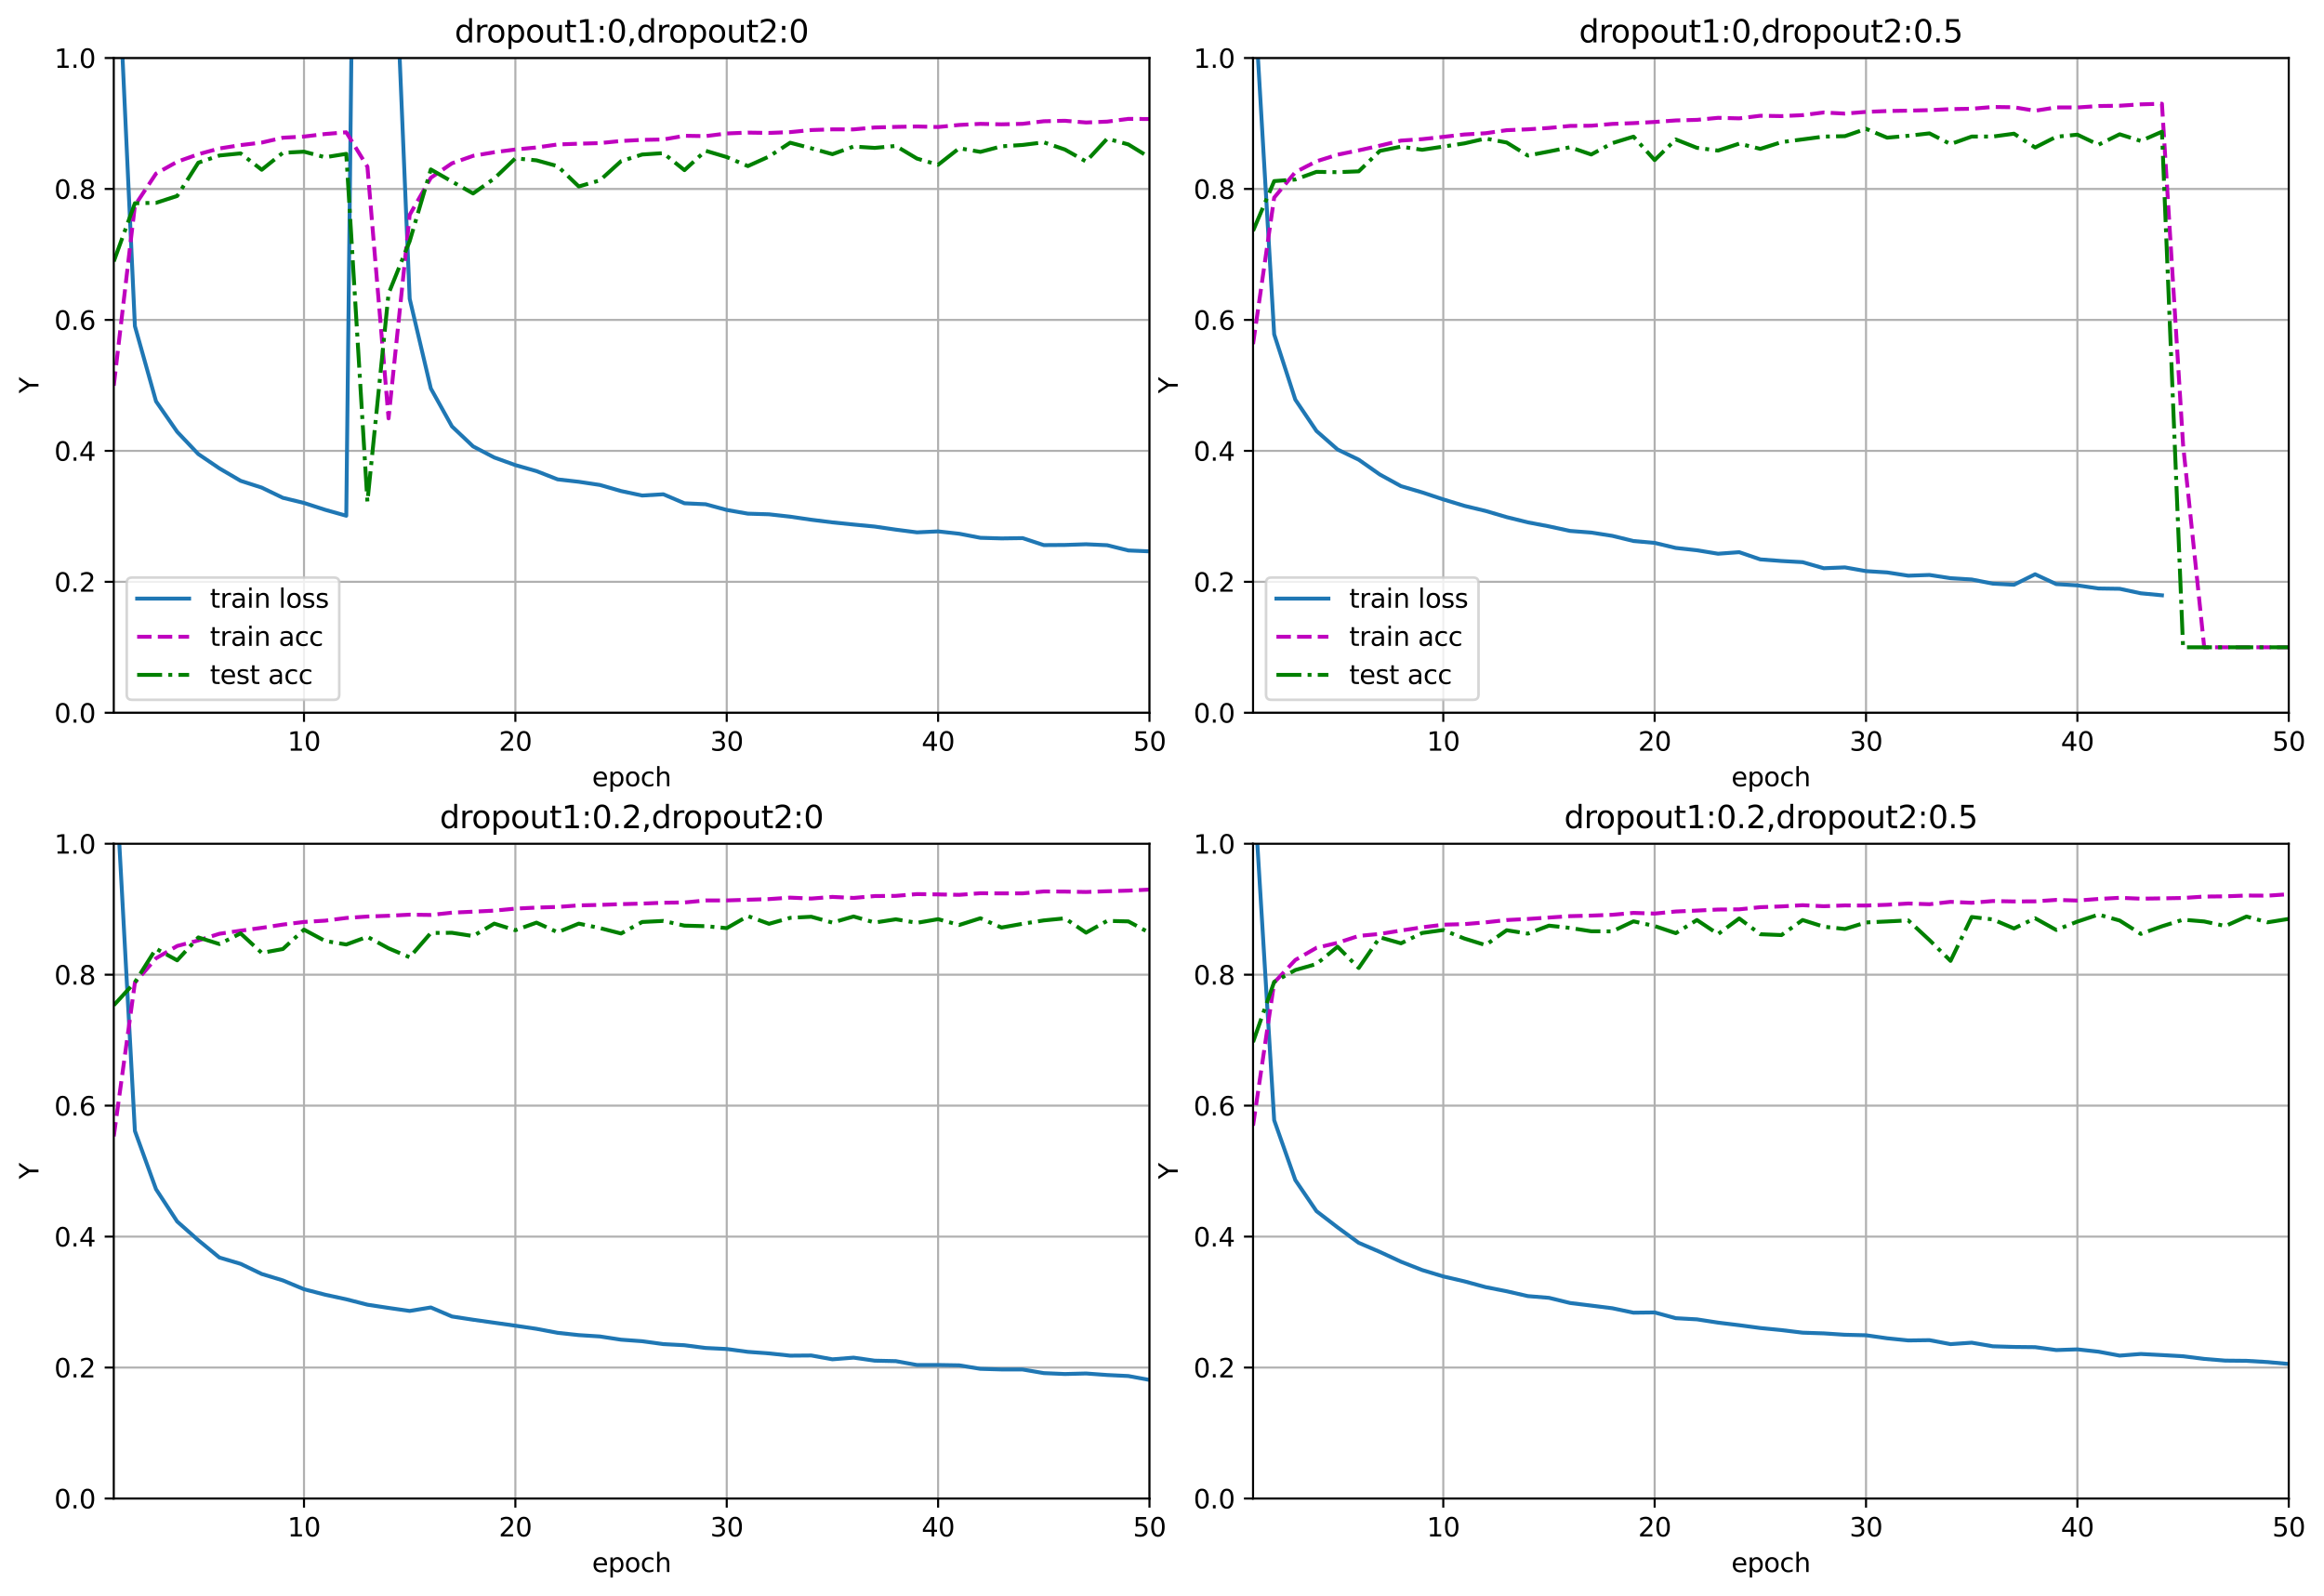 <?xml version="1.0" encoding="utf-8" standalone="no"?>
<!DOCTYPE svg PUBLIC "-//W3C//DTD SVG 1.1//EN"
  "http://www.w3.org/Graphics/SVG/1.1/DTD/svg11.dtd">
<svg xmlns:xlink="http://www.w3.org/1999/xlink" width="894.344pt" height="614.274pt" viewBox="0 0 894.344 614.274" xmlns="http://www.w3.org/2000/svg" version="1.1">
 <defs>
  <style type="text/css">*{stroke-linejoin: round; stroke-linecap: butt}</style>
 </defs>
 <g id="figure_1">
  <g id="patch_1">
   <path d="M 0 614.274 
L 894.344 614.274 
L 894.344 0 
L 0 0 
z
" style="fill: #ffffff"/>
  </g>
  <g id="axes_1">
   <g id="patch_2">
    <path d="M 43.781 274.318 
L 442.353 274.318 
L 442.353 22.318 
L 43.781 22.318 
z
" style="fill: #ffffff"/>
   </g>
   <g id="matplotlib.axis_1">
    <g id="xtick_1">
     <g id="line2d_1">
      <path d="M 116.988 274.318 
L 116.988 22.318 
" clip-path="url(#p147e213037)" style="fill: none; stroke: #b0b0b0; stroke-width: 0.8; stroke-linecap: square"/>
     </g>
     <g id="line2d_2">
      <defs>
       <path id="mbbc455a8d0" d="M 0 0 
L 0 3.5 
" style="stroke: #000000; stroke-width: 0.8"/>
      </defs>
      <g>
       <use xlink:href="#mbbc455a8d0" x="116.988" y="274.318" style="stroke: #000000; stroke-width: 0.8"/>
      </g>
     </g>
     <g id="text_1">
      <!-- 10 -->
      <g transform="translate(110.626 288.917)scale(0.1 -0.1)">
       <defs>
        <path id="DejaVuSans-31" d="M 794 531 
L 1825 531 
L 1825 4091 
L 703 3866 
L 703 4441 
L 1819 4666 
L 2450 4666 
L 2450 531 
L 3481 531 
L 3481 0 
L 794 0 
L 794 531 
z
" transform="scale(0.016)"/>
        <path id="DejaVuSans-30" d="M 2034 4250 
Q 1547 4250 1301 3770 
Q 1056 3291 1056 2328 
Q 1056 1369 1301 889 
Q 1547 409 2034 409 
Q 2525 409 2770 889 
Q 3016 1369 3016 2328 
Q 3016 3291 2770 3770 
Q 2525 4250 2034 4250 
z
M 2034 4750 
Q 2819 4750 3233 4129 
Q 3647 3509 3647 2328 
Q 3647 1150 3233 529 
Q 2819 -91 2034 -91 
Q 1250 -91 836 529 
Q 422 1150 422 2328 
Q 422 3509 836 4129 
Q 1250 4750 2034 4750 
z
" transform="scale(0.016)"/>
       </defs>
       <use xlink:href="#DejaVuSans-31"/>
       <use xlink:href="#DejaVuSans-30" x="63.623"/>
      </g>
     </g>
    </g>
    <g id="xtick_2">
     <g id="line2d_3">
      <path d="M 198.329 274.318 
L 198.329 22.318 
" clip-path="url(#p147e213037)" style="fill: none; stroke: #b0b0b0; stroke-width: 0.8; stroke-linecap: square"/>
     </g>
     <g id="line2d_4">
      <g>
       <use xlink:href="#mbbc455a8d0" x="198.329" y="274.318" style="stroke: #000000; stroke-width: 0.8"/>
      </g>
     </g>
     <g id="text_2">
      <!-- 20 -->
      <g transform="translate(191.967 288.917)scale(0.1 -0.1)">
       <defs>
        <path id="DejaVuSans-32" d="M 1228 531 
L 3431 531 
L 3431 0 
L 469 0 
L 469 531 
Q 828 903 1448 1529 
Q 2069 2156 2228 2338 
Q 2531 2678 2651 2914 
Q 2772 3150 2772 3378 
Q 2772 3750 2511 3984 
Q 2250 4219 1831 4219 
Q 1534 4219 1204 4116 
Q 875 4013 500 3803 
L 500 4441 
Q 881 4594 1212 4672 
Q 1544 4750 1819 4750 
Q 2544 4750 2975 4387 
Q 3406 4025 3406 3419 
Q 3406 3131 3298 2873 
Q 3191 2616 2906 2266 
Q 2828 2175 2409 1742 
Q 1991 1309 1228 531 
z
" transform="scale(0.016)"/>
       </defs>
       <use xlink:href="#DejaVuSans-32"/>
       <use xlink:href="#DejaVuSans-30" x="63.623"/>
      </g>
     </g>
    </g>
    <g id="xtick_3">
     <g id="line2d_5">
      <path d="M 279.67 274.318 
L 279.67 22.318 
" clip-path="url(#p147e213037)" style="fill: none; stroke: #b0b0b0; stroke-width: 0.8; stroke-linecap: square"/>
     </g>
     <g id="line2d_6">
      <g>
       <use xlink:href="#mbbc455a8d0" x="279.67" y="274.318" style="stroke: #000000; stroke-width: 0.8"/>
      </g>
     </g>
     <g id="text_3">
      <!-- 30 -->
      <g transform="translate(273.308 288.917)scale(0.1 -0.1)">
       <defs>
        <path id="DejaVuSans-33" d="M 2597 2516 
Q 3050 2419 3304 2112 
Q 3559 1806 3559 1356 
Q 3559 666 3084 287 
Q 2609 -91 1734 -91 
Q 1441 -91 1130 -33 
Q 819 25 488 141 
L 488 750 
Q 750 597 1062 519 
Q 1375 441 1716 441 
Q 2309 441 2620 675 
Q 2931 909 2931 1356 
Q 2931 1769 2642 2001 
Q 2353 2234 1838 2234 
L 1294 2234 
L 1294 2753 
L 1863 2753 
Q 2328 2753 2575 2939 
Q 2822 3125 2822 3475 
Q 2822 3834 2567 4026 
Q 2313 4219 1838 4219 
Q 1578 4219 1281 4162 
Q 984 4106 628 3988 
L 628 4550 
Q 988 4650 1302 4700 
Q 1616 4750 1894 4750 
Q 2613 4750 3031 4423 
Q 3450 4097 3450 3541 
Q 3450 3153 3228 2886 
Q 3006 2619 2597 2516 
z
" transform="scale(0.016)"/>
       </defs>
       <use xlink:href="#DejaVuSans-33"/>
       <use xlink:href="#DejaVuSans-30" x="63.623"/>
      </g>
     </g>
    </g>
    <g id="xtick_4">
     <g id="line2d_7">
      <path d="M 361.012 274.318 
L 361.012 22.318 
" clip-path="url(#p147e213037)" style="fill: none; stroke: #b0b0b0; stroke-width: 0.8; stroke-linecap: square"/>
     </g>
     <g id="line2d_8">
      <g>
       <use xlink:href="#mbbc455a8d0" x="361.012" y="274.318" style="stroke: #000000; stroke-width: 0.8"/>
      </g>
     </g>
     <g id="text_4">
      <!-- 40 -->
      <g transform="translate(354.649 288.917)scale(0.1 -0.1)">
       <defs>
        <path id="DejaVuSans-34" d="M 2419 4116 
L 825 1625 
L 2419 1625 
L 2419 4116 
z
M 2253 4666 
L 3047 4666 
L 3047 1625 
L 3713 1625 
L 3713 1100 
L 3047 1100 
L 3047 0 
L 2419 0 
L 2419 1100 
L 313 1100 
L 313 1709 
L 2253 4666 
z
" transform="scale(0.016)"/>
       </defs>
       <use xlink:href="#DejaVuSans-34"/>
       <use xlink:href="#DejaVuSans-30" x="63.623"/>
      </g>
     </g>
    </g>
    <g id="xtick_5">
     <g id="line2d_9">
      <path d="M 442.353 274.318 
L 442.353 22.318 
" clip-path="url(#p147e213037)" style="fill: none; stroke: #b0b0b0; stroke-width: 0.8; stroke-linecap: square"/>
     </g>
     <g id="line2d_10">
      <g>
       <use xlink:href="#mbbc455a8d0" x="442.353" y="274.318" style="stroke: #000000; stroke-width: 0.8"/>
      </g>
     </g>
     <g id="text_5">
      <!-- 50 -->
      <g transform="translate(435.99 288.917)scale(0.1 -0.1)">
       <defs>
        <path id="DejaVuSans-35" d="M 691 4666 
L 3169 4666 
L 3169 4134 
L 1269 4134 
L 1269 2991 
Q 1406 3038 1543 3061 
Q 1681 3084 1819 3084 
Q 2600 3084 3056 2656 
Q 3513 2228 3513 1497 
Q 3513 744 3044 326 
Q 2575 -91 1722 -91 
Q 1428 -91 1123 -41 
Q 819 9 494 109 
L 494 744 
Q 775 591 1075 516 
Q 1375 441 1709 441 
Q 2250 441 2565 725 
Q 2881 1009 2881 1497 
Q 2881 1984 2565 2268 
Q 2250 2553 1709 2553 
Q 1456 2553 1204 2497 
Q 953 2441 691 2322 
L 691 4666 
z
" transform="scale(0.016)"/>
       </defs>
       <use xlink:href="#DejaVuSans-35"/>
       <use xlink:href="#DejaVuSans-30" x="63.623"/>
      </g>
     </g>
    </g>
    <g id="text_6">
     <!-- epoch -->
     <g transform="translate(227.839 302.595)scale(0.1 -0.1)">
      <defs>
       <path id="DejaVuSans-65" d="M 3597 1894 
L 3597 1613 
L 953 1613 
Q 991 1019 1311 708 
Q 1631 397 2203 397 
Q 2534 397 2845 478 
Q 3156 559 3463 722 
L 3463 178 
Q 3153 47 2828 -22 
Q 2503 -91 2169 -91 
Q 1331 -91 842 396 
Q 353 884 353 1716 
Q 353 2575 817 3079 
Q 1281 3584 2069 3584 
Q 2775 3584 3186 3129 
Q 3597 2675 3597 1894 
z
M 3022 2063 
Q 3016 2534 2758 2815 
Q 2500 3097 2075 3097 
Q 1594 3097 1305 2825 
Q 1016 2553 972 2059 
L 3022 2063 
z
" transform="scale(0.016)"/>
       <path id="DejaVuSans-70" d="M 1159 525 
L 1159 -1331 
L 581 -1331 
L 581 3500 
L 1159 3500 
L 1159 2969 
Q 1341 3281 1617 3432 
Q 1894 3584 2278 3584 
Q 2916 3584 3314 3078 
Q 3713 2572 3713 1747 
Q 3713 922 3314 415 
Q 2916 -91 2278 -91 
Q 1894 -91 1617 61 
Q 1341 213 1159 525 
z
M 3116 1747 
Q 3116 2381 2855 2742 
Q 2594 3103 2138 3103 
Q 1681 3103 1420 2742 
Q 1159 2381 1159 1747 
Q 1159 1113 1420 752 
Q 1681 391 2138 391 
Q 2594 391 2855 752 
Q 3116 1113 3116 1747 
z
" transform="scale(0.016)"/>
       <path id="DejaVuSans-6f" d="M 1959 3097 
Q 1497 3097 1228 2736 
Q 959 2375 959 1747 
Q 959 1119 1226 758 
Q 1494 397 1959 397 
Q 2419 397 2687 759 
Q 2956 1122 2956 1747 
Q 2956 2369 2687 2733 
Q 2419 3097 1959 3097 
z
M 1959 3584 
Q 2709 3584 3137 3096 
Q 3566 2609 3566 1747 
Q 3566 888 3137 398 
Q 2709 -91 1959 -91 
Q 1206 -91 779 398 
Q 353 888 353 1747 
Q 353 2609 779 3096 
Q 1206 3584 1959 3584 
z
" transform="scale(0.016)"/>
       <path id="DejaVuSans-63" d="M 3122 3366 
L 3122 2828 
Q 2878 2963 2633 3030 
Q 2388 3097 2138 3097 
Q 1578 3097 1268 2742 
Q 959 2388 959 1747 
Q 959 1106 1268 751 
Q 1578 397 2138 397 
Q 2388 397 2633 464 
Q 2878 531 3122 666 
L 3122 134 
Q 2881 22 2623 -34 
Q 2366 -91 2075 -91 
Q 1284 -91 818 406 
Q 353 903 353 1747 
Q 353 2603 823 3093 
Q 1294 3584 2113 3584 
Q 2378 3584 2631 3529 
Q 2884 3475 3122 3366 
z
" transform="scale(0.016)"/>
       <path id="DejaVuSans-68" d="M 3513 2113 
L 3513 0 
L 2938 0 
L 2938 2094 
Q 2938 2591 2744 2837 
Q 2550 3084 2163 3084 
Q 1697 3084 1428 2787 
Q 1159 2491 1159 1978 
L 1159 0 
L 581 0 
L 581 4863 
L 1159 4863 
L 1159 2956 
Q 1366 3272 1645 3428 
Q 1925 3584 2291 3584 
Q 2894 3584 3203 3211 
Q 3513 2838 3513 2113 
z
" transform="scale(0.016)"/>
      </defs>
      <use xlink:href="#DejaVuSans-65"/>
      <use xlink:href="#DejaVuSans-70" x="61.523"/>
      <use xlink:href="#DejaVuSans-6f" x="125"/>
      <use xlink:href="#DejaVuSans-63" x="186.182"/>
      <use xlink:href="#DejaVuSans-68" x="241.162"/>
     </g>
    </g>
   </g>
   <g id="matplotlib.axis_2">
    <g id="ytick_1">
     <g id="line2d_11">
      <path d="M 43.781 274.318 
L 442.353 274.318 
" clip-path="url(#p147e213037)" style="fill: none; stroke: #b0b0b0; stroke-width: 0.8; stroke-linecap: square"/>
     </g>
     <g id="line2d_12">
      <defs>
       <path id="mcfed404acd" d="M 0 0 
L -3.5 0 
" style="stroke: #000000; stroke-width: 0.8"/>
      </defs>
      <g>
       <use xlink:href="#mcfed404acd" x="43.781" y="274.318" style="stroke: #000000; stroke-width: 0.8"/>
      </g>
     </g>
     <g id="text_7">
      <!-- 0.0 -->
      <g transform="translate(20.878 278.117)scale(0.1 -0.1)">
       <defs>
        <path id="DejaVuSans-2e" d="M 684 794 
L 1344 794 
L 1344 0 
L 684 0 
L 684 794 
z
" transform="scale(0.016)"/>
       </defs>
       <use xlink:href="#DejaVuSans-30"/>
       <use xlink:href="#DejaVuSans-2e" x="63.623"/>
       <use xlink:href="#DejaVuSans-30" x="95.41"/>
      </g>
     </g>
    </g>
    <g id="ytick_2">
     <g id="line2d_13">
      <path d="M 43.781 223.918 
L 442.353 223.918 
" clip-path="url(#p147e213037)" style="fill: none; stroke: #b0b0b0; stroke-width: 0.8; stroke-linecap: square"/>
     </g>
     <g id="line2d_14">
      <g>
       <use xlink:href="#mcfed404acd" x="43.781" y="223.918" style="stroke: #000000; stroke-width: 0.8"/>
      </g>
     </g>
     <g id="text_8">
      <!-- 0.2 -->
      <g transform="translate(20.878 227.717)scale(0.1 -0.1)">
       <use xlink:href="#DejaVuSans-30"/>
       <use xlink:href="#DejaVuSans-2e" x="63.623"/>
       <use xlink:href="#DejaVuSans-32" x="95.41"/>
      </g>
     </g>
    </g>
    <g id="ytick_3">
     <g id="line2d_15">
      <path d="M 43.781 173.518 
L 442.353 173.518 
" clip-path="url(#p147e213037)" style="fill: none; stroke: #b0b0b0; stroke-width: 0.8; stroke-linecap: square"/>
     </g>
     <g id="line2d_16">
      <g>
       <use xlink:href="#mcfed404acd" x="43.781" y="173.518" style="stroke: #000000; stroke-width: 0.8"/>
      </g>
     </g>
     <g id="text_9">
      <!-- 0.4 -->
      <g transform="translate(20.878 177.317)scale(0.1 -0.1)">
       <use xlink:href="#DejaVuSans-30"/>
       <use xlink:href="#DejaVuSans-2e" x="63.623"/>
       <use xlink:href="#DejaVuSans-34" x="95.41"/>
      </g>
     </g>
    </g>
    <g id="ytick_4">
     <g id="line2d_17">
      <path d="M 43.781 123.118 
L 442.353 123.118 
" clip-path="url(#p147e213037)" style="fill: none; stroke: #b0b0b0; stroke-width: 0.8; stroke-linecap: square"/>
     </g>
     <g id="line2d_18">
      <g>
       <use xlink:href="#mcfed404acd" x="43.781" y="123.118" style="stroke: #000000; stroke-width: 0.8"/>
      </g>
     </g>
     <g id="text_10">
      <!-- 0.6 -->
      <g transform="translate(20.878 126.917)scale(0.1 -0.1)">
       <defs>
        <path id="DejaVuSans-36" d="M 2113 2584 
Q 1688 2584 1439 2293 
Q 1191 2003 1191 1497 
Q 1191 994 1439 701 
Q 1688 409 2113 409 
Q 2538 409 2786 701 
Q 3034 994 3034 1497 
Q 3034 2003 2786 2293 
Q 2538 2584 2113 2584 
z
M 3366 4563 
L 3366 3988 
Q 3128 4100 2886 4159 
Q 2644 4219 2406 4219 
Q 1781 4219 1451 3797 
Q 1122 3375 1075 2522 
Q 1259 2794 1537 2939 
Q 1816 3084 2150 3084 
Q 2853 3084 3261 2657 
Q 3669 2231 3669 1497 
Q 3669 778 3244 343 
Q 2819 -91 2113 -91 
Q 1303 -91 875 529 
Q 447 1150 447 2328 
Q 447 3434 972 4092 
Q 1497 4750 2381 4750 
Q 2619 4750 2861 4703 
Q 3103 4656 3366 4563 
z
" transform="scale(0.016)"/>
       </defs>
       <use xlink:href="#DejaVuSans-30"/>
       <use xlink:href="#DejaVuSans-2e" x="63.623"/>
       <use xlink:href="#DejaVuSans-36" x="95.41"/>
      </g>
     </g>
    </g>
    <g id="ytick_5">
     <g id="line2d_19">
      <path d="M 43.781 72.718 
L 442.353 72.718 
" clip-path="url(#p147e213037)" style="fill: none; stroke: #b0b0b0; stroke-width: 0.8; stroke-linecap: square"/>
     </g>
     <g id="line2d_20">
      <g>
       <use xlink:href="#mcfed404acd" x="43.781" y="72.718" style="stroke: #000000; stroke-width: 0.8"/>
      </g>
     </g>
     <g id="text_11">
      <!-- 0.8 -->
      <g transform="translate(20.878 76.517)scale(0.1 -0.1)">
       <defs>
        <path id="DejaVuSans-38" d="M 2034 2216 
Q 1584 2216 1326 1975 
Q 1069 1734 1069 1313 
Q 1069 891 1326 650 
Q 1584 409 2034 409 
Q 2484 409 2743 651 
Q 3003 894 3003 1313 
Q 3003 1734 2745 1975 
Q 2488 2216 2034 2216 
z
M 1403 2484 
Q 997 2584 770 2862 
Q 544 3141 544 3541 
Q 544 4100 942 4425 
Q 1341 4750 2034 4750 
Q 2731 4750 3128 4425 
Q 3525 4100 3525 3541 
Q 3525 3141 3298 2862 
Q 3072 2584 2669 2484 
Q 3125 2378 3379 2068 
Q 3634 1759 3634 1313 
Q 3634 634 3220 271 
Q 2806 -91 2034 -91 
Q 1263 -91 848 271 
Q 434 634 434 1313 
Q 434 1759 690 2068 
Q 947 2378 1403 2484 
z
M 1172 3481 
Q 1172 3119 1398 2916 
Q 1625 2713 2034 2713 
Q 2441 2713 2670 2916 
Q 2900 3119 2900 3481 
Q 2900 3844 2670 4047 
Q 2441 4250 2034 4250 
Q 1625 4250 1398 4047 
Q 1172 3844 1172 3481 
z
" transform="scale(0.016)"/>
       </defs>
       <use xlink:href="#DejaVuSans-30"/>
       <use xlink:href="#DejaVuSans-2e" x="63.623"/>
       <use xlink:href="#DejaVuSans-38" x="95.41"/>
      </g>
     </g>
    </g>
    <g id="ytick_6">
     <g id="line2d_21">
      <path d="M 43.781 22.318 
L 442.353 22.318 
" clip-path="url(#p147e213037)" style="fill: none; stroke: #b0b0b0; stroke-width: 0.8; stroke-linecap: square"/>
     </g>
     <g id="line2d_22">
      <g>
       <use xlink:href="#mcfed404acd" x="43.781" y="22.318" style="stroke: #000000; stroke-width: 0.8"/>
      </g>
     </g>
     <g id="text_12">
      <!-- 1.0 -->
      <g transform="translate(20.878 26.117)scale(0.1 -0.1)">
       <use xlink:href="#DejaVuSans-31"/>
       <use xlink:href="#DejaVuSans-2e" x="63.623"/>
       <use xlink:href="#DejaVuSans-30" x="95.41"/>
      </g>
     </g>
    </g>
    <g id="text_13">
     <!-- Y -->
     <g transform="translate(14.798 151.372)rotate(-90)scale(0.1 -0.1)">
      <defs>
       <path id="DejaVuSans-59" d="M -13 4666 
L 666 4666 
L 1959 2747 
L 3244 4666 
L 3922 4666 
L 2272 2222 
L 2272 0 
L 1638 0 
L 1638 2222 
L -13 4666 
z
" transform="scale(0.016)"/>
      </defs>
      <use xlink:href="#DejaVuSans-59"/>
     </g>
    </g>
   </g>
   <g id="line2d_23">
    <path d="M 46.09 -1 
L 51.915 125.519 
L 60.049 154.462 
L 68.184 166.186 
L 76.318 174.753 
L 84.452 180.272 
L 92.586 185.042 
L 100.72 187.661 
L 108.854 191.588 
L 116.988 193.565 
L 125.122 196.198 
L 133.256 198.486 
L 135.468 -1 
M 152.836 -1 
L 157.659 114.985 
L 165.793 149.494 
L 173.927 164.104 
L 182.061 171.798 
L 190.195 176.069 
L 198.329 179.001 
L 206.463 181.312 
L 214.598 184.493 
L 222.732 185.418 
L 230.866 186.642 
L 239 188.985 
L 247.134 190.712 
L 255.268 190.227 
L 263.402 193.692 
L 271.536 194.066 
L 279.67 196.263 
L 287.805 197.687 
L 295.939 197.935 
L 304.073 198.845 
L 312.207 200.03 
L 320.341 201.04 
L 328.475 201.872 
L 336.609 202.652 
L 344.743 203.838 
L 352.877 204.881 
L 361.012 204.51 
L 369.146 205.414 
L 377.28 206.98 
L 385.414 207.215 
L 393.548 207.102 
L 401.682 209.788 
L 409.816 209.734 
L 417.95 209.46 
L 426.084 209.832 
L 434.219 211.85 
L 442.353 212.193 
" clip-path="url(#p147e213037)" style="fill: none; stroke: #1f77b4; stroke-width: 1.5; stroke-linecap: square"/>
   </g>
   <g id="line2d_24">
    <path d="M 43.781 148.448 
L 51.915 79.073 
L 60.049 66.809 
L 68.184 62.252 
L 76.318 59.354 
L 84.452 57.136 
L 92.586 55.847 
L 100.72 54.868 
L 108.854 53.003 
L 116.988 52.554 
L 125.122 51.575 
L 133.256 50.912 
L 141.391 64.15 
L 149.525 161.019 
L 157.659 82.689 
L 165.793 68.43 
L 173.927 62.852 
L 182.061 59.98 
L 190.195 58.594 
L 198.329 57.535 
L 206.463 56.754 
L 214.598 55.595 
L 222.732 55.305 
L 230.866 55.07 
L 239 54.259 
L 247.134 53.831 
L 255.268 53.68 
L 263.402 52.256 
L 271.536 52.39 
L 279.67 51.357 
L 287.805 51.034 
L 295.939 51.164 
L 304.073 50.845 
L 312.207 50.047 
L 320.341 49.786 
L 328.475 49.799 
L 336.609 49.055 
L 344.743 48.833 
L 352.877 48.677 
L 361.012 48.879 
L 369.146 48.085 
L 377.28 47.665 
L 385.414 47.846 
L 393.548 47.653 
L 401.682 46.657 
L 409.816 46.481 
L 417.95 47.144 
L 426.084 46.804 
L 434.219 45.75 
L 442.353 45.813 
" clip-path="url(#p147e213037)" style="fill: none; stroke-dasharray: 5.55,2.4; stroke-dashoffset: 0; stroke: #bf00bf; stroke-width: 1.5"/>
   </g>
   <g id="line2d_25">
    <path d="M 43.781 100.615 
L 51.915 78.212 
L 60.049 78.061 
L 68.184 75.415 
L 76.318 62.613 
L 84.452 59.841 
L 92.586 59.035 
L 100.72 65.335 
L 108.854 58.808 
L 116.988 58.379 
L 125.122 60.521 
L 133.256 59.211 
L 141.391 193.149 
L 149.525 113.013 
L 157.659 92.828 
L 165.793 65.209 
L 173.927 69.871 
L 182.061 74.457 
L 190.195 68.711 
L 198.329 60.95 
L 206.463 61.706 
L 214.598 63.949 
L 222.732 71.761 
L 230.866 69.417 
L 239 62.033 
L 247.134 59.463 
L 255.268 58.934 
L 263.402 65.486 
L 271.536 58.027 
L 279.67 60.446 
L 287.805 63.923 
L 295.939 60.244 
L 304.073 54.927 
L 312.207 57.069 
L 320.341 59.337 
L 328.475 56.389 
L 336.609 56.918 
L 344.743 56.162 
L 352.877 61.025 
L 361.012 63.419 
L 369.146 57.044 
L 377.28 58.455 
L 385.414 56.313 
L 393.548 55.784 
L 401.682 54.776 
L 409.816 57.548 
L 417.95 62.159 
L 426.084 53.365 
L 434.219 55.582 
L 442.353 60.572 
" clip-path="url(#p147e213037)" style="fill: none; stroke-dasharray: 9.6,2.4,1.5,2.4; stroke-dashoffset: 0; stroke: #008000; stroke-width: 1.5"/>
   </g>
   <g id="patch_3">
    <path d="M 43.781 274.318 
L 43.781 22.318 
" style="fill: none; stroke: #000000; stroke-width: 0.8; stroke-linejoin: miter; stroke-linecap: square"/>
   </g>
   <g id="patch_4">
    <path d="M 442.353 274.318 
L 442.353 22.318 
" style="fill: none; stroke: #000000; stroke-width: 0.8; stroke-linejoin: miter; stroke-linecap: square"/>
   </g>
   <g id="patch_5">
    <path d="M 43.781 274.318 
L 442.353 274.318 
" style="fill: none; stroke: #000000; stroke-width: 0.8; stroke-linejoin: miter; stroke-linecap: square"/>
   </g>
   <g id="patch_6">
    <path d="M 43.781 22.318 
L 442.353 22.318 
" style="fill: none; stroke: #000000; stroke-width: 0.8; stroke-linejoin: miter; stroke-linecap: square"/>
   </g>
   <g id="text_14">
    <!-- dropout1:0,dropout2:0 -->
    <g transform="translate(174.954 16.318)scale(0.12 -0.12)">
     <defs>
      <path id="DejaVuSans-64" d="M 2906 2969 
L 2906 4863 
L 3481 4863 
L 3481 0 
L 2906 0 
L 2906 525 
Q 2725 213 2448 61 
Q 2172 -91 1784 -91 
Q 1150 -91 751 415 
Q 353 922 353 1747 
Q 353 2572 751 3078 
Q 1150 3584 1784 3584 
Q 2172 3584 2448 3432 
Q 2725 3281 2906 2969 
z
M 947 1747 
Q 947 1113 1208 752 
Q 1469 391 1925 391 
Q 2381 391 2643 752 
Q 2906 1113 2906 1747 
Q 2906 2381 2643 2742 
Q 2381 3103 1925 3103 
Q 1469 3103 1208 2742 
Q 947 2381 947 1747 
z
" transform="scale(0.016)"/>
      <path id="DejaVuSans-72" d="M 2631 2963 
Q 2534 3019 2420 3045 
Q 2306 3072 2169 3072 
Q 1681 3072 1420 2755 
Q 1159 2438 1159 1844 
L 1159 0 
L 581 0 
L 581 3500 
L 1159 3500 
L 1159 2956 
Q 1341 3275 1631 3429 
Q 1922 3584 2338 3584 
Q 2397 3584 2469 3576 
Q 2541 3569 2628 3553 
L 2631 2963 
z
" transform="scale(0.016)"/>
      <path id="DejaVuSans-75" d="M 544 1381 
L 544 3500 
L 1119 3500 
L 1119 1403 
Q 1119 906 1312 657 
Q 1506 409 1894 409 
Q 2359 409 2629 706 
Q 2900 1003 2900 1516 
L 2900 3500 
L 3475 3500 
L 3475 0 
L 2900 0 
L 2900 538 
Q 2691 219 2414 64 
Q 2138 -91 1772 -91 
Q 1169 -91 856 284 
Q 544 659 544 1381 
z
M 1991 3584 
L 1991 3584 
z
" transform="scale(0.016)"/>
      <path id="DejaVuSans-74" d="M 1172 4494 
L 1172 3500 
L 2356 3500 
L 2356 3053 
L 1172 3053 
L 1172 1153 
Q 1172 725 1289 603 
Q 1406 481 1766 481 
L 2356 481 
L 2356 0 
L 1766 0 
Q 1100 0 847 248 
Q 594 497 594 1153 
L 594 3053 
L 172 3053 
L 172 3500 
L 594 3500 
L 594 4494 
L 1172 4494 
z
" transform="scale(0.016)"/>
      <path id="DejaVuSans-3a" d="M 750 794 
L 1409 794 
L 1409 0 
L 750 0 
L 750 794 
z
M 750 3309 
L 1409 3309 
L 1409 2516 
L 750 2516 
L 750 3309 
z
" transform="scale(0.016)"/>
      <path id="DejaVuSans-2c" d="M 750 794 
L 1409 794 
L 1409 256 
L 897 -744 
L 494 -744 
L 750 256 
L 750 794 
z
" transform="scale(0.016)"/>
     </defs>
     <use xlink:href="#DejaVuSans-64"/>
     <use xlink:href="#DejaVuSans-72" x="63.477"/>
     <use xlink:href="#DejaVuSans-6f" x="102.34"/>
     <use xlink:href="#DejaVuSans-70" x="163.521"/>
     <use xlink:href="#DejaVuSans-6f" x="226.998"/>
     <use xlink:href="#DejaVuSans-75" x="288.18"/>
     <use xlink:href="#DejaVuSans-74" x="351.559"/>
     <use xlink:href="#DejaVuSans-31" x="390.768"/>
     <use xlink:href="#DejaVuSans-3a" x="454.391"/>
     <use xlink:href="#DejaVuSans-30" x="488.082"/>
     <use xlink:href="#DejaVuSans-2c" x="551.705"/>
     <use xlink:href="#DejaVuSans-64" x="583.492"/>
     <use xlink:href="#DejaVuSans-72" x="646.969"/>
     <use xlink:href="#DejaVuSans-6f" x="685.832"/>
     <use xlink:href="#DejaVuSans-70" x="747.014"/>
     <use xlink:href="#DejaVuSans-6f" x="810.49"/>
     <use xlink:href="#DejaVuSans-75" x="871.672"/>
     <use xlink:href="#DejaVuSans-74" x="935.051"/>
     <use xlink:href="#DejaVuSans-32" x="974.26"/>
     <use xlink:href="#DejaVuSans-3a" x="1037.883"/>
     <use xlink:href="#DejaVuSans-30" x="1071.574"/>
    </g>
   </g>
   <g id="legend_1">
    <g id="patch_7">
     <path d="M 50.781 269.318 
L 128.55 269.318 
Q 130.55 269.318 130.55 267.318 
L 130.55 224.284 
Q 130.55 222.284 128.55 222.284 
L 50.781 222.284 
Q 48.781 222.284 48.781 224.284 
L 48.781 267.318 
Q 48.781 269.318 50.781 269.318 
z
" style="fill: #ffffff; opacity: 0.8; stroke: #cccccc; stroke-linejoin: miter"/>
    </g>
    <g id="line2d_26">
     <path d="M 52.781 230.382 
L 62.781 230.382 
L 72.781 230.382 
" style="fill: none; stroke: #1f77b4; stroke-width: 1.5; stroke-linecap: square"/>
    </g>
    <g id="text_15">
     <!-- train loss -->
     <g transform="translate(80.781 233.882)scale(0.1 -0.1)">
      <defs>
       <path id="DejaVuSans-61" d="M 2194 1759 
Q 1497 1759 1228 1600 
Q 959 1441 959 1056 
Q 959 750 1161 570 
Q 1363 391 1709 391 
Q 2188 391 2477 730 
Q 2766 1069 2766 1631 
L 2766 1759 
L 2194 1759 
z
M 3341 1997 
L 3341 0 
L 2766 0 
L 2766 531 
Q 2569 213 2275 61 
Q 1981 -91 1556 -91 
Q 1019 -91 701 211 
Q 384 513 384 1019 
Q 384 1609 779 1909 
Q 1175 2209 1959 2209 
L 2766 2209 
L 2766 2266 
Q 2766 2663 2505 2880 
Q 2244 3097 1772 3097 
Q 1472 3097 1187 3025 
Q 903 2953 641 2809 
L 641 3341 
Q 956 3463 1253 3523 
Q 1550 3584 1831 3584 
Q 2591 3584 2966 3190 
Q 3341 2797 3341 1997 
z
" transform="scale(0.016)"/>
       <path id="DejaVuSans-69" d="M 603 3500 
L 1178 3500 
L 1178 0 
L 603 0 
L 603 3500 
z
M 603 4863 
L 1178 4863 
L 1178 4134 
L 603 4134 
L 603 4863 
z
" transform="scale(0.016)"/>
       <path id="DejaVuSans-6e" d="M 3513 2113 
L 3513 0 
L 2938 0 
L 2938 2094 
Q 2938 2591 2744 2837 
Q 2550 3084 2163 3084 
Q 1697 3084 1428 2787 
Q 1159 2491 1159 1978 
L 1159 0 
L 581 0 
L 581 3500 
L 1159 3500 
L 1159 2956 
Q 1366 3272 1645 3428 
Q 1925 3584 2291 3584 
Q 2894 3584 3203 3211 
Q 3513 2838 3513 2113 
z
" transform="scale(0.016)"/>
       <path id="DejaVuSans-20" transform="scale(0.016)"/>
       <path id="DejaVuSans-6c" d="M 603 4863 
L 1178 4863 
L 1178 0 
L 603 0 
L 603 4863 
z
" transform="scale(0.016)"/>
       <path id="DejaVuSans-73" d="M 2834 3397 
L 2834 2853 
Q 2591 2978 2328 3040 
Q 2066 3103 1784 3103 
Q 1356 3103 1142 2972 
Q 928 2841 928 2578 
Q 928 2378 1081 2264 
Q 1234 2150 1697 2047 
L 1894 2003 
Q 2506 1872 2764 1633 
Q 3022 1394 3022 966 
Q 3022 478 2636 193 
Q 2250 -91 1575 -91 
Q 1294 -91 989 -36 
Q 684 19 347 128 
L 347 722 
Q 666 556 975 473 
Q 1284 391 1588 391 
Q 1994 391 2212 530 
Q 2431 669 2431 922 
Q 2431 1156 2273 1281 
Q 2116 1406 1581 1522 
L 1381 1569 
Q 847 1681 609 1914 
Q 372 2147 372 2553 
Q 372 3047 722 3315 
Q 1072 3584 1716 3584 
Q 2034 3584 2315 3537 
Q 2597 3491 2834 3397 
z
" transform="scale(0.016)"/>
      </defs>
      <use xlink:href="#DejaVuSans-74"/>
      <use xlink:href="#DejaVuSans-72" x="39.209"/>
      <use xlink:href="#DejaVuSans-61" x="80.322"/>
      <use xlink:href="#DejaVuSans-69" x="141.602"/>
      <use xlink:href="#DejaVuSans-6e" x="169.385"/>
      <use xlink:href="#DejaVuSans-20" x="232.764"/>
      <use xlink:href="#DejaVuSans-6c" x="264.551"/>
      <use xlink:href="#DejaVuSans-6f" x="292.334"/>
      <use xlink:href="#DejaVuSans-73" x="353.516"/>
      <use xlink:href="#DejaVuSans-73" x="405.615"/>
     </g>
    </g>
    <g id="line2d_27">
     <path d="M 52.781 245.06 
L 62.781 245.06 
L 72.781 245.06 
" style="fill: none; stroke-dasharray: 5.55,2.4; stroke-dashoffset: 0; stroke: #bf00bf; stroke-width: 1.5"/>
    </g>
    <g id="text_16">
     <!-- train acc -->
     <g transform="translate(80.781 248.56)scale(0.1 -0.1)">
      <use xlink:href="#DejaVuSans-74"/>
      <use xlink:href="#DejaVuSans-72" x="39.209"/>
      <use xlink:href="#DejaVuSans-61" x="80.322"/>
      <use xlink:href="#DejaVuSans-69" x="141.602"/>
      <use xlink:href="#DejaVuSans-6e" x="169.385"/>
      <use xlink:href="#DejaVuSans-20" x="232.764"/>
      <use xlink:href="#DejaVuSans-61" x="264.551"/>
      <use xlink:href="#DejaVuSans-63" x="325.83"/>
      <use xlink:href="#DejaVuSans-63" x="380.811"/>
     </g>
    </g>
    <g id="line2d_28">
     <path d="M 52.781 259.738 
L 62.781 259.738 
L 72.781 259.738 
" style="fill: none; stroke-dasharray: 9.6,2.4,1.5,2.4; stroke-dashoffset: 0; stroke: #008000; stroke-width: 1.5"/>
    </g>
    <g id="text_17">
     <!-- test acc -->
     <g transform="translate(80.781 263.238)scale(0.1 -0.1)">
      <use xlink:href="#DejaVuSans-74"/>
      <use xlink:href="#DejaVuSans-65" x="39.209"/>
      <use xlink:href="#DejaVuSans-73" x="100.732"/>
      <use xlink:href="#DejaVuSans-74" x="152.832"/>
      <use xlink:href="#DejaVuSans-20" x="192.041"/>
      <use xlink:href="#DejaVuSans-61" x="223.828"/>
      <use xlink:href="#DejaVuSans-63" x="285.107"/>
      <use xlink:href="#DejaVuSans-63" x="340.088"/>
     </g>
    </g>
   </g>
  </g>
  <g id="axes_2">
   <g id="patch_8">
    <path d="M 482.21 274.318 
L 880.781 274.318 
L 880.781 22.318 
L 482.21 22.318 
z
" style="fill: #ffffff"/>
   </g>
   <g id="matplotlib.axis_3">
    <g id="xtick_6">
     <g id="line2d_29">
      <path d="M 555.417 274.318 
L 555.417 22.318 
" clip-path="url(#p046dffb2d0)" style="fill: none; stroke: #b0b0b0; stroke-width: 0.8; stroke-linecap: square"/>
     </g>
     <g id="line2d_30">
      <g>
       <use xlink:href="#mbbc455a8d0" x="555.417" y="274.318" style="stroke: #000000; stroke-width: 0.8"/>
      </g>
     </g>
     <g id="text_18">
      <!-- 10 -->
      <g transform="translate(549.054 288.917)scale(0.1 -0.1)">
       <use xlink:href="#DejaVuSans-31"/>
       <use xlink:href="#DejaVuSans-30" x="63.623"/>
      </g>
     </g>
    </g>
    <g id="xtick_7">
     <g id="line2d_31">
      <path d="M 636.758 274.318 
L 636.758 22.318 
" clip-path="url(#p046dffb2d0)" style="fill: none; stroke: #b0b0b0; stroke-width: 0.8; stroke-linecap: square"/>
     </g>
     <g id="line2d_32">
      <g>
       <use xlink:href="#mbbc455a8d0" x="636.758" y="274.318" style="stroke: #000000; stroke-width: 0.8"/>
      </g>
     </g>
     <g id="text_19">
      <!-- 20 -->
      <g transform="translate(630.395 288.917)scale(0.1 -0.1)">
       <use xlink:href="#DejaVuSans-32"/>
       <use xlink:href="#DejaVuSans-30" x="63.623"/>
      </g>
     </g>
    </g>
    <g id="xtick_8">
     <g id="line2d_33">
      <path d="M 718.099 274.318 
L 718.099 22.318 
" clip-path="url(#p046dffb2d0)" style="fill: none; stroke: #b0b0b0; stroke-width: 0.8; stroke-linecap: square"/>
     </g>
     <g id="line2d_34">
      <g>
       <use xlink:href="#mbbc455a8d0" x="718.099" y="274.318" style="stroke: #000000; stroke-width: 0.8"/>
      </g>
     </g>
     <g id="text_20">
      <!-- 30 -->
      <g transform="translate(711.737 288.917)scale(0.1 -0.1)">
       <use xlink:href="#DejaVuSans-33"/>
       <use xlink:href="#DejaVuSans-30" x="63.623"/>
      </g>
     </g>
    </g>
    <g id="xtick_9">
     <g id="line2d_35">
      <path d="M 799.44 274.318 
L 799.44 22.318 
" clip-path="url(#p046dffb2d0)" style="fill: none; stroke: #b0b0b0; stroke-width: 0.8; stroke-linecap: square"/>
     </g>
     <g id="line2d_36">
      <g>
       <use xlink:href="#mbbc455a8d0" x="799.44" y="274.318" style="stroke: #000000; stroke-width: 0.8"/>
      </g>
     </g>
     <g id="text_21">
      <!-- 40 -->
      <g transform="translate(793.078 288.917)scale(0.1 -0.1)">
       <use xlink:href="#DejaVuSans-34"/>
       <use xlink:href="#DejaVuSans-30" x="63.623"/>
      </g>
     </g>
    </g>
    <g id="xtick_10">
     <g id="line2d_37">
      <path d="M 880.781 274.318 
L 880.781 22.318 
" clip-path="url(#p046dffb2d0)" style="fill: none; stroke: #b0b0b0; stroke-width: 0.8; stroke-linecap: square"/>
     </g>
     <g id="line2d_38">
      <g>
       <use xlink:href="#mbbc455a8d0" x="880.781" y="274.318" style="stroke: #000000; stroke-width: 0.8"/>
      </g>
     </g>
     <g id="text_22">
      <!-- 50 -->
      <g transform="translate(874.419 288.917)scale(0.1 -0.1)">
       <use xlink:href="#DejaVuSans-35"/>
       <use xlink:href="#DejaVuSans-30" x="63.623"/>
      </g>
     </g>
    </g>
    <g id="text_23">
     <!-- epoch -->
     <g transform="translate(666.267 302.595)scale(0.1 -0.1)">
      <use xlink:href="#DejaVuSans-65"/>
      <use xlink:href="#DejaVuSans-70" x="61.523"/>
      <use xlink:href="#DejaVuSans-6f" x="125"/>
      <use xlink:href="#DejaVuSans-63" x="186.182"/>
      <use xlink:href="#DejaVuSans-68" x="241.162"/>
     </g>
    </g>
   </g>
   <g id="matplotlib.axis_4">
    <g id="ytick_7">
     <g id="line2d_39">
      <path d="M 482.21 274.318 
L 880.781 274.318 
" clip-path="url(#p046dffb2d0)" style="fill: none; stroke: #b0b0b0; stroke-width: 0.8; stroke-linecap: square"/>
     </g>
     <g id="line2d_40">
      <g>
       <use xlink:href="#mcfed404acd" x="482.21" y="274.318" style="stroke: #000000; stroke-width: 0.8"/>
      </g>
     </g>
     <g id="text_24">
      <!-- 0.0 -->
      <g transform="translate(459.307 278.117)scale(0.1 -0.1)">
       <use xlink:href="#DejaVuSans-30"/>
       <use xlink:href="#DejaVuSans-2e" x="63.623"/>
       <use xlink:href="#DejaVuSans-30" x="95.41"/>
      </g>
     </g>
    </g>
    <g id="ytick_8">
     <g id="line2d_41">
      <path d="M 482.21 223.918 
L 880.781 223.918 
" clip-path="url(#p046dffb2d0)" style="fill: none; stroke: #b0b0b0; stroke-width: 0.8; stroke-linecap: square"/>
     </g>
     <g id="line2d_42">
      <g>
       <use xlink:href="#mcfed404acd" x="482.21" y="223.918" style="stroke: #000000; stroke-width: 0.8"/>
      </g>
     </g>
     <g id="text_25">
      <!-- 0.2 -->
      <g transform="translate(459.307 227.717)scale(0.1 -0.1)">
       <use xlink:href="#DejaVuSans-30"/>
       <use xlink:href="#DejaVuSans-2e" x="63.623"/>
       <use xlink:href="#DejaVuSans-32" x="95.41"/>
      </g>
     </g>
    </g>
    <g id="ytick_9">
     <g id="line2d_43">
      <path d="M 482.21 173.518 
L 880.781 173.518 
" clip-path="url(#p046dffb2d0)" style="fill: none; stroke: #b0b0b0; stroke-width: 0.8; stroke-linecap: square"/>
     </g>
     <g id="line2d_44">
      <g>
       <use xlink:href="#mcfed404acd" x="482.21" y="173.518" style="stroke: #000000; stroke-width: 0.8"/>
      </g>
     </g>
     <g id="text_26">
      <!-- 0.4 -->
      <g transform="translate(459.307 177.317)scale(0.1 -0.1)">
       <use xlink:href="#DejaVuSans-30"/>
       <use xlink:href="#DejaVuSans-2e" x="63.623"/>
       <use xlink:href="#DejaVuSans-34" x="95.41"/>
      </g>
     </g>
    </g>
    <g id="ytick_10">
     <g id="line2d_45">
      <path d="M 482.21 123.118 
L 880.781 123.118 
" clip-path="url(#p046dffb2d0)" style="fill: none; stroke: #b0b0b0; stroke-width: 0.8; stroke-linecap: square"/>
     </g>
     <g id="line2d_46">
      <g>
       <use xlink:href="#mcfed404acd" x="482.21" y="123.118" style="stroke: #000000; stroke-width: 0.8"/>
      </g>
     </g>
     <g id="text_27">
      <!-- 0.6 -->
      <g transform="translate(459.307 126.917)scale(0.1 -0.1)">
       <use xlink:href="#DejaVuSans-30"/>
       <use xlink:href="#DejaVuSans-2e" x="63.623"/>
       <use xlink:href="#DejaVuSans-36" x="95.41"/>
      </g>
     </g>
    </g>
    <g id="ytick_11">
     <g id="line2d_47">
      <path d="M 482.21 72.718 
L 880.781 72.718 
" clip-path="url(#p046dffb2d0)" style="fill: none; stroke: #b0b0b0; stroke-width: 0.8; stroke-linecap: square"/>
     </g>
     <g id="line2d_48">
      <g>
       <use xlink:href="#mcfed404acd" x="482.21" y="72.718" style="stroke: #000000; stroke-width: 0.8"/>
      </g>
     </g>
     <g id="text_28">
      <!-- 0.8 -->
      <g transform="translate(459.307 76.517)scale(0.1 -0.1)">
       <use xlink:href="#DejaVuSans-30"/>
       <use xlink:href="#DejaVuSans-2e" x="63.623"/>
       <use xlink:href="#DejaVuSans-38" x="95.41"/>
      </g>
     </g>
    </g>
    <g id="ytick_12">
     <g id="line2d_49">
      <path d="M 482.21 22.318 
L 880.781 22.318 
" clip-path="url(#p046dffb2d0)" style="fill: none; stroke: #b0b0b0; stroke-width: 0.8; stroke-linecap: square"/>
     </g>
     <g id="line2d_50">
      <g>
       <use xlink:href="#mcfed404acd" x="482.21" y="22.318" style="stroke: #000000; stroke-width: 0.8"/>
      </g>
     </g>
     <g id="text_29">
      <!-- 1.0 -->
      <g transform="translate(459.307 26.117)scale(0.1 -0.1)">
       <use xlink:href="#DejaVuSans-31"/>
       <use xlink:href="#DejaVuSans-2e" x="63.623"/>
       <use xlink:href="#DejaVuSans-30" x="95.41"/>
      </g>
     </g>
    </g>
    <g id="text_30">
     <!-- Y -->
     <g transform="translate(453.227 151.372)rotate(-90)scale(0.1 -0.1)">
      <use xlink:href="#DejaVuSans-59"/>
     </g>
    </g>
   </g>
   <g id="line2d_51">
    <path d="M 482.74 -1 
L 490.344 128.679 
L 498.478 153.811 
L 506.612 165.862 
L 514.746 173.004 
L 522.88 176.921 
L 531.014 182.63 
L 539.149 187.102 
L 547.283 189.501 
L 555.417 192.201 
L 563.551 194.684 
L 571.685 196.633 
L 579.819 199.026 
L 587.953 201.029 
L 596.087 202.578 
L 604.221 204.336 
L 612.356 204.96 
L 620.49 206.236 
L 628.624 208.219 
L 636.758 208.937 
L 644.892 210.885 
L 653.026 211.772 
L 661.16 213.108 
L 669.294 212.511 
L 677.428 215.289 
L 685.563 215.902 
L 693.697 216.354 
L 701.831 218.688 
L 709.965 218.368 
L 718.099 219.799 
L 726.233 220.303 
L 734.367 221.561 
L 742.501 221.279 
L 750.635 222.521 
L 758.77 223.024 
L 766.904 224.613 
L 775.038 225.052 
L 783.172 221.01 
L 791.306 224.798 
L 799.44 225.284 
L 807.574 226.479 
L 815.708 226.6 
L 823.842 228.334 
L 831.977 229.109 
" clip-path="url(#p046dffb2d0)" style="fill: none; stroke: #1f77b4; stroke-width: 1.5; stroke-linecap: square"/>
   </g>
   <g id="line2d_52">
    <path d="M 482.21 132.425 
L 490.344 76.045 
L 498.478 66.254 
L 506.612 62.084 
L 514.746 59.518 
L 522.88 57.863 
L 531.014 56.057 
L 539.149 54.104 
L 547.283 53.554 
L 555.417 52.672 
L 563.551 51.752 
L 571.685 51.277 
L 579.819 50.105 
L 587.953 49.774 
L 596.087 49.244 
L 604.221 48.459 
L 612.356 48.383 
L 620.49 47.686 
L 628.624 47.388 
L 636.758 46.939 
L 644.892 46.346 
L 653.026 46.132 
L 661.16 45.347 
L 669.294 45.557 
L 677.428 44.549 
L 685.563 44.687 
L 693.697 44.318 
L 701.831 43.285 
L 709.965 43.721 
L 718.099 43.066 
L 726.233 42.73 
L 734.367 42.579 
L 742.501 42.386 
L 750.635 41.991 
L 758.77 41.852 
L 766.904 41.164 
L 775.038 41.285 
L 783.172 42.617 
L 791.306 41.336 
L 799.44 41.357 
L 807.574 40.807 
L 815.708 40.685 
L 823.842 40.16 
L 831.977 39.929 
L 840.111 171.162 
L 848.245 249.118 
L 856.379 249.118 
L 864.513 249.118 
L 872.647 249.118 
L 880.781 249.118 
" clip-path="url(#p046dffb2d0)" style="fill: none; stroke-dasharray: 5.55,2.4; stroke-dashoffset: 0; stroke: #bf00bf; stroke-width: 1.5"/>
   </g>
   <g id="line2d_53">
    <path d="M 482.21 88.871 
L 490.344 69.694 
L 498.478 69.089 
L 506.612 66.141 
L 514.746 66.267 
L 522.88 65.939 
L 531.014 58.077 
L 539.149 56.439 
L 547.283 57.649 
L 555.417 56.414 
L 563.551 55.179 
L 571.685 53.314 
L 579.819 54.851 
L 587.953 59.866 
L 596.087 58.304 
L 604.221 56.666 
L 612.356 59.463 
L 620.49 55.078 
L 628.624 52.583 
L 636.758 61.605 
L 644.892 53.667 
L 653.026 56.893 
L 661.16 57.951 
L 669.294 55.28 
L 677.428 57.296 
L 685.563 54.7 
L 693.697 53.642 
L 701.831 52.558 
L 709.965 52.407 
L 718.099 49.585 
L 726.233 52.987 
L 734.367 52.256 
L 742.501 51.323 
L 750.635 55.456 
L 758.77 52.558 
L 766.904 52.558 
L 775.038 51.449 
L 783.172 56.767 
L 791.306 52.634 
L 799.44 51.827 
L 807.574 55.708 
L 815.708 51.676 
L 823.842 54.247 
L 831.977 50.693 
L 840.111 249.118 
L 848.245 249.118 
L 856.379 249.118 
L 864.513 249.118 
L 872.647 249.118 
L 880.781 249.118 
" clip-path="url(#p046dffb2d0)" style="fill: none; stroke-dasharray: 9.6,2.4,1.5,2.4; stroke-dashoffset: 0; stroke: #008000; stroke-width: 1.5"/>
   </g>
   <g id="patch_9">
    <path d="M 482.21 274.318 
L 482.21 22.318 
" style="fill: none; stroke: #000000; stroke-width: 0.8; stroke-linejoin: miter; stroke-linecap: square"/>
   </g>
   <g id="patch_10">
    <path d="M 880.781 274.318 
L 880.781 22.318 
" style="fill: none; stroke: #000000; stroke-width: 0.8; stroke-linejoin: miter; stroke-linecap: square"/>
   </g>
   <g id="patch_11">
    <path d="M 482.21 274.318 
L 880.781 274.318 
" style="fill: none; stroke: #000000; stroke-width: 0.8; stroke-linejoin: miter; stroke-linecap: square"/>
   </g>
   <g id="patch_12">
    <path d="M 482.21 22.318 
L 880.781 22.318 
" style="fill: none; stroke: #000000; stroke-width: 0.8; stroke-linejoin: miter; stroke-linecap: square"/>
   </g>
   <g id="text_31">
    <!-- dropout1:0,dropout2:0.5 -->
    <g transform="translate(607.658 16.318)scale(0.12 -0.12)">
     <use xlink:href="#DejaVuSans-64"/>
     <use xlink:href="#DejaVuSans-72" x="63.477"/>
     <use xlink:href="#DejaVuSans-6f" x="102.34"/>
     <use xlink:href="#DejaVuSans-70" x="163.521"/>
     <use xlink:href="#DejaVuSans-6f" x="226.998"/>
     <use xlink:href="#DejaVuSans-75" x="288.18"/>
     <use xlink:href="#DejaVuSans-74" x="351.559"/>
     <use xlink:href="#DejaVuSans-31" x="390.768"/>
     <use xlink:href="#DejaVuSans-3a" x="454.391"/>
     <use xlink:href="#DejaVuSans-30" x="488.082"/>
     <use xlink:href="#DejaVuSans-2c" x="551.705"/>
     <use xlink:href="#DejaVuSans-64" x="583.492"/>
     <use xlink:href="#DejaVuSans-72" x="646.969"/>
     <use xlink:href="#DejaVuSans-6f" x="685.832"/>
     <use xlink:href="#DejaVuSans-70" x="747.014"/>
     <use xlink:href="#DejaVuSans-6f" x="810.49"/>
     <use xlink:href="#DejaVuSans-75" x="871.672"/>
     <use xlink:href="#DejaVuSans-74" x="935.051"/>
     <use xlink:href="#DejaVuSans-32" x="974.26"/>
     <use xlink:href="#DejaVuSans-3a" x="1037.883"/>
     <use xlink:href="#DejaVuSans-30" x="1071.574"/>
     <use xlink:href="#DejaVuSans-2e" x="1135.197"/>
     <use xlink:href="#DejaVuSans-35" x="1166.984"/>
    </g>
   </g>
   <g id="legend_2">
    <g id="patch_13">
     <path d="M 489.21 269.318 
L 566.979 269.318 
Q 568.979 269.318 568.979 267.318 
L 568.979 224.284 
Q 568.979 222.284 566.979 222.284 
L 489.21 222.284 
Q 487.21 222.284 487.21 224.284 
L 487.21 267.318 
Q 487.21 269.318 489.21 269.318 
z
" style="fill: #ffffff; opacity: 0.8; stroke: #cccccc; stroke-linejoin: miter"/>
    </g>
    <g id="line2d_54">
     <path d="M 491.21 230.382 
L 501.21 230.382 
L 511.21 230.382 
" style="fill: none; stroke: #1f77b4; stroke-width: 1.5; stroke-linecap: square"/>
    </g>
    <g id="text_32">
     <!-- train loss -->
     <g transform="translate(519.21 233.882)scale(0.1 -0.1)">
      <use xlink:href="#DejaVuSans-74"/>
      <use xlink:href="#DejaVuSans-72" x="39.209"/>
      <use xlink:href="#DejaVuSans-61" x="80.322"/>
      <use xlink:href="#DejaVuSans-69" x="141.602"/>
      <use xlink:href="#DejaVuSans-6e" x="169.385"/>
      <use xlink:href="#DejaVuSans-20" x="232.764"/>
      <use xlink:href="#DejaVuSans-6c" x="264.551"/>
      <use xlink:href="#DejaVuSans-6f" x="292.334"/>
      <use xlink:href="#DejaVuSans-73" x="353.516"/>
      <use xlink:href="#DejaVuSans-73" x="405.615"/>
     </g>
    </g>
    <g id="line2d_55">
     <path d="M 491.21 245.06 
L 501.21 245.06 
L 511.21 245.06 
" style="fill: none; stroke-dasharray: 5.55,2.4; stroke-dashoffset: 0; stroke: #bf00bf; stroke-width: 1.5"/>
    </g>
    <g id="text_33">
     <!-- train acc -->
     <g transform="translate(519.21 248.56)scale(0.1 -0.1)">
      <use xlink:href="#DejaVuSans-74"/>
      <use xlink:href="#DejaVuSans-72" x="39.209"/>
      <use xlink:href="#DejaVuSans-61" x="80.322"/>
      <use xlink:href="#DejaVuSans-69" x="141.602"/>
      <use xlink:href="#DejaVuSans-6e" x="169.385"/>
      <use xlink:href="#DejaVuSans-20" x="232.764"/>
      <use xlink:href="#DejaVuSans-61" x="264.551"/>
      <use xlink:href="#DejaVuSans-63" x="325.83"/>
      <use xlink:href="#DejaVuSans-63" x="380.811"/>
     </g>
    </g>
    <g id="line2d_56">
     <path d="M 491.21 259.738 
L 501.21 259.738 
L 511.21 259.738 
" style="fill: none; stroke-dasharray: 9.6,2.4,1.5,2.4; stroke-dashoffset: 0; stroke: #008000; stroke-width: 1.5"/>
    </g>
    <g id="text_34">
     <!-- test acc -->
     <g transform="translate(519.21 263.238)scale(0.1 -0.1)">
      <use xlink:href="#DejaVuSans-74"/>
      <use xlink:href="#DejaVuSans-65" x="39.209"/>
      <use xlink:href="#DejaVuSans-73" x="100.732"/>
      <use xlink:href="#DejaVuSans-74" x="152.832"/>
      <use xlink:href="#DejaVuSans-20" x="192.041"/>
      <use xlink:href="#DejaVuSans-61" x="223.828"/>
      <use xlink:href="#DejaVuSans-63" x="285.107"/>
      <use xlink:href="#DejaVuSans-63" x="340.088"/>
     </g>
    </g>
   </g>
  </g>
  <g id="axes_3">
   <g id="patch_14">
    <path d="M 43.781 576.718 
L 442.353 576.718 
L 442.353 324.718 
L 43.781 324.718 
z
" style="fill: #ffffff"/>
   </g>
   <g id="matplotlib.axis_5">
    <g id="xtick_11">
     <g id="line2d_57">
      <path d="M 116.988 576.718 
L 116.988 324.718 
" clip-path="url(#p57b65054d2)" style="fill: none; stroke: #b0b0b0; stroke-width: 0.8; stroke-linecap: square"/>
     </g>
     <g id="line2d_58">
      <g>
       <use xlink:href="#mbbc455a8d0" x="116.988" y="576.718" style="stroke: #000000; stroke-width: 0.8"/>
      </g>
     </g>
     <g id="text_35">
      <!-- 10 -->
      <g transform="translate(110.626 591.317)scale(0.1 -0.1)">
       <use xlink:href="#DejaVuSans-31"/>
       <use xlink:href="#DejaVuSans-30" x="63.623"/>
      </g>
     </g>
    </g>
    <g id="xtick_12">
     <g id="line2d_59">
      <path d="M 198.329 576.718 
L 198.329 324.718 
" clip-path="url(#p57b65054d2)" style="fill: none; stroke: #b0b0b0; stroke-width: 0.8; stroke-linecap: square"/>
     </g>
     <g id="line2d_60">
      <g>
       <use xlink:href="#mbbc455a8d0" x="198.329" y="576.718" style="stroke: #000000; stroke-width: 0.8"/>
      </g>
     </g>
     <g id="text_36">
      <!-- 20 -->
      <g transform="translate(191.967 591.317)scale(0.1 -0.1)">
       <use xlink:href="#DejaVuSans-32"/>
       <use xlink:href="#DejaVuSans-30" x="63.623"/>
      </g>
     </g>
    </g>
    <g id="xtick_13">
     <g id="line2d_61">
      <path d="M 279.67 576.718 
L 279.67 324.718 
" clip-path="url(#p57b65054d2)" style="fill: none; stroke: #b0b0b0; stroke-width: 0.8; stroke-linecap: square"/>
     </g>
     <g id="line2d_62">
      <g>
       <use xlink:href="#mbbc455a8d0" x="279.67" y="576.718" style="stroke: #000000; stroke-width: 0.8"/>
      </g>
     </g>
     <g id="text_37">
      <!-- 30 -->
      <g transform="translate(273.308 591.317)scale(0.1 -0.1)">
       <use xlink:href="#DejaVuSans-33"/>
       <use xlink:href="#DejaVuSans-30" x="63.623"/>
      </g>
     </g>
    </g>
    <g id="xtick_14">
     <g id="line2d_63">
      <path d="M 361.012 576.718 
L 361.012 324.718 
" clip-path="url(#p57b65054d2)" style="fill: none; stroke: #b0b0b0; stroke-width: 0.8; stroke-linecap: square"/>
     </g>
     <g id="line2d_64">
      <g>
       <use xlink:href="#mbbc455a8d0" x="361.012" y="576.718" style="stroke: #000000; stroke-width: 0.8"/>
      </g>
     </g>
     <g id="text_38">
      <!-- 40 -->
      <g transform="translate(354.649 591.317)scale(0.1 -0.1)">
       <use xlink:href="#DejaVuSans-34"/>
       <use xlink:href="#DejaVuSans-30" x="63.623"/>
      </g>
     </g>
    </g>
    <g id="xtick_15">
     <g id="line2d_65">
      <path d="M 442.353 576.718 
L 442.353 324.718 
" clip-path="url(#p57b65054d2)" style="fill: none; stroke: #b0b0b0; stroke-width: 0.8; stroke-linecap: square"/>
     </g>
     <g id="line2d_66">
      <g>
       <use xlink:href="#mbbc455a8d0" x="442.353" y="576.718" style="stroke: #000000; stroke-width: 0.8"/>
      </g>
     </g>
     <g id="text_39">
      <!-- 50 -->
      <g transform="translate(435.99 591.317)scale(0.1 -0.1)">
       <use xlink:href="#DejaVuSans-35"/>
       <use xlink:href="#DejaVuSans-30" x="63.623"/>
      </g>
     </g>
    </g>
    <g id="text_40">
     <!-- epoch -->
     <g transform="translate(227.839 604.995)scale(0.1 -0.1)">
      <use xlink:href="#DejaVuSans-65"/>
      <use xlink:href="#DejaVuSans-70" x="61.523"/>
      <use xlink:href="#DejaVuSans-6f" x="125"/>
      <use xlink:href="#DejaVuSans-63" x="186.182"/>
      <use xlink:href="#DejaVuSans-68" x="241.162"/>
     </g>
    </g>
   </g>
   <g id="matplotlib.axis_6">
    <g id="ytick_13">
     <g id="line2d_67">
      <path d="M 43.781 576.718 
L 442.353 576.718 
" clip-path="url(#p57b65054d2)" style="fill: none; stroke: #b0b0b0; stroke-width: 0.8; stroke-linecap: square"/>
     </g>
     <g id="line2d_68">
      <g>
       <use xlink:href="#mcfed404acd" x="43.781" y="576.718" style="stroke: #000000; stroke-width: 0.8"/>
      </g>
     </g>
     <g id="text_41">
      <!-- 0.0 -->
      <g transform="translate(20.878 580.517)scale(0.1 -0.1)">
       <use xlink:href="#DejaVuSans-30"/>
       <use xlink:href="#DejaVuSans-2e" x="63.623"/>
       <use xlink:href="#DejaVuSans-30" x="95.41"/>
      </g>
     </g>
    </g>
    <g id="ytick_14">
     <g id="line2d_69">
      <path d="M 43.781 526.318 
L 442.353 526.318 
" clip-path="url(#p57b65054d2)" style="fill: none; stroke: #b0b0b0; stroke-width: 0.8; stroke-linecap: square"/>
     </g>
     <g id="line2d_70">
      <g>
       <use xlink:href="#mcfed404acd" x="43.781" y="526.318" style="stroke: #000000; stroke-width: 0.8"/>
      </g>
     </g>
     <g id="text_42">
      <!-- 0.2 -->
      <g transform="translate(20.878 530.117)scale(0.1 -0.1)">
       <use xlink:href="#DejaVuSans-30"/>
       <use xlink:href="#DejaVuSans-2e" x="63.623"/>
       <use xlink:href="#DejaVuSans-32" x="95.41"/>
      </g>
     </g>
    </g>
    <g id="ytick_15">
     <g id="line2d_71">
      <path d="M 43.781 475.918 
L 442.353 475.918 
" clip-path="url(#p57b65054d2)" style="fill: none; stroke: #b0b0b0; stroke-width: 0.8; stroke-linecap: square"/>
     </g>
     <g id="line2d_72">
      <g>
       <use xlink:href="#mcfed404acd" x="43.781" y="475.918" style="stroke: #000000; stroke-width: 0.8"/>
      </g>
     </g>
     <g id="text_43">
      <!-- 0.4 -->
      <g transform="translate(20.878 479.717)scale(0.1 -0.1)">
       <use xlink:href="#DejaVuSans-30"/>
       <use xlink:href="#DejaVuSans-2e" x="63.623"/>
       <use xlink:href="#DejaVuSans-34" x="95.41"/>
      </g>
     </g>
    </g>
    <g id="ytick_16">
     <g id="line2d_73">
      <path d="M 43.781 425.518 
L 442.353 425.518 
" clip-path="url(#p57b65054d2)" style="fill: none; stroke: #b0b0b0; stroke-width: 0.8; stroke-linecap: square"/>
     </g>
     <g id="line2d_74">
      <g>
       <use xlink:href="#mcfed404acd" x="43.781" y="425.518" style="stroke: #000000; stroke-width: 0.8"/>
      </g>
     </g>
     <g id="text_44">
      <!-- 0.6 -->
      <g transform="translate(20.878 429.317)scale(0.1 -0.1)">
       <use xlink:href="#DejaVuSans-30"/>
       <use xlink:href="#DejaVuSans-2e" x="63.623"/>
       <use xlink:href="#DejaVuSans-36" x="95.41"/>
      </g>
     </g>
    </g>
    <g id="ytick_17">
     <g id="line2d_75">
      <path d="M 43.781 375.118 
L 442.353 375.118 
" clip-path="url(#p57b65054d2)" style="fill: none; stroke: #b0b0b0; stroke-width: 0.8; stroke-linecap: square"/>
     </g>
     <g id="line2d_76">
      <g>
       <use xlink:href="#mcfed404acd" x="43.781" y="375.118" style="stroke: #000000; stroke-width: 0.8"/>
      </g>
     </g>
     <g id="text_45">
      <!-- 0.8 -->
      <g transform="translate(20.878 378.917)scale(0.1 -0.1)">
       <use xlink:href="#DejaVuSans-30"/>
       <use xlink:href="#DejaVuSans-2e" x="63.623"/>
       <use xlink:href="#DejaVuSans-38" x="95.41"/>
      </g>
     </g>
    </g>
    <g id="ytick_18">
     <g id="line2d_77">
      <path d="M 43.781 324.718 
L 442.353 324.718 
" clip-path="url(#p57b65054d2)" style="fill: none; stroke: #b0b0b0; stroke-width: 0.8; stroke-linecap: square"/>
     </g>
     <g id="line2d_78">
      <g>
       <use xlink:href="#mcfed404acd" x="43.781" y="324.718" style="stroke: #000000; stroke-width: 0.8"/>
      </g>
     </g>
     <g id="text_46">
      <!-- 1.0 -->
      <g transform="translate(20.878 328.517)scale(0.1 -0.1)">
       <use xlink:href="#DejaVuSans-31"/>
       <use xlink:href="#DejaVuSans-2e" x="63.623"/>
       <use xlink:href="#DejaVuSans-30" x="95.41"/>
      </g>
     </g>
    </g>
    <g id="text_47">
     <!-- Y -->
     <g transform="translate(14.798 453.772)rotate(-90)scale(0.1 -0.1)">
      <use xlink:href="#DejaVuSans-59"/>
     </g>
    </g>
   </g>
   <g id="line2d_79">
    <path d="M 43.781 285.266 
L 51.915 435.255 
L 60.049 457.692 
L 68.184 470.111 
L 76.318 477.315 
L 84.452 483.986 
L 92.586 486.397 
L 100.72 490.302 
L 108.854 492.775 
L 116.988 496.172 
L 125.122 498.278 
L 133.256 500.044 
L 141.391 502.125 
L 149.525 503.364 
L 157.659 504.53 
L 165.793 503.186 
L 173.927 506.662 
L 182.061 507.909 
L 190.195 509.059 
L 198.329 510.206 
L 206.463 511.41 
L 214.598 512.946 
L 222.732 513.826 
L 230.866 514.35 
L 239 515.589 
L 247.134 516.182 
L 255.268 517.291 
L 263.402 517.724 
L 271.536 518.78 
L 279.67 519.181 
L 287.805 520.274 
L 295.939 520.865 
L 304.073 521.735 
L 312.207 521.669 
L 320.341 523.142 
L 328.475 522.504 
L 336.609 523.664 
L 344.743 523.845 
L 352.877 525.332 
L 361.012 525.328 
L 369.146 525.465 
L 377.28 526.807 
L 385.414 527.051 
L 393.548 527.066 
L 401.682 528.454 
L 409.816 528.8 
L 417.95 528.595 
L 426.084 529.183 
L 434.219 529.58 
L 442.353 531.074 
" clip-path="url(#p57b65054d2)" style="fill: none; stroke: #1f77b4; stroke-width: 1.5; stroke-linecap: square"/>
   </g>
   <g id="line2d_80">
    <path d="M 43.781 437.354 
L 51.915 378.193 
L 60.049 368.801 
L 68.184 364.068 
L 76.318 361.922 
L 84.452 359.364 
L 92.586 358.188 
L 100.72 357.088 
L 108.854 355.832 
L 116.988 354.824 
L 125.122 354.324 
L 133.256 353.287 
L 141.391 352.732 
L 149.525 352.442 
L 157.659 352.018 
L 165.793 352.127 
L 173.927 351.241 
L 182.061 350.872 
L 190.195 350.464 
L 198.329 349.691 
L 206.463 349.292 
L 214.598 349.04 
L 222.732 348.448 
L 230.866 348.259 
L 239 347.961 
L 247.134 347.755 
L 255.268 347.423 
L 263.402 347.318 
L 271.536 346.546 
L 279.67 346.533 
L 287.805 346.273 
L 295.939 346.021 
L 304.073 345.458 
L 312.207 345.815 
L 320.341 345.185 
L 328.475 345.58 
L 336.609 344.857 
L 344.743 344.786 
L 352.877 344.097 
L 361.012 344.219 
L 369.146 344.387 
L 377.28 343.769 
L 385.414 343.832 
L 393.548 343.82 
L 401.682 343.081 
L 409.816 343.135 
L 417.95 343.291 
L 426.084 343.001 
L 434.219 342.766 
L 442.353 342.362 
" clip-path="url(#p57b65054d2)" style="fill: none; stroke-dasharray: 5.55,2.4; stroke-dashoffset: 0; stroke: #bf00bf; stroke-width: 1.5"/>
   </g>
   <g id="line2d_81">
    <path d="M 43.781 386.887 
L 51.915 378.041 
L 60.049 365.114 
L 68.184 369.599 
L 76.318 360.779 
L 84.452 363.325 
L 92.586 359.217 
L 100.72 366.727 
L 108.854 365.24 
L 116.988 357.781 
L 125.122 362.14 
L 133.256 363.501 
L 141.391 360.527 
L 149.525 364.963 
L 157.659 368.415 
L 165.793 359.066 
L 173.927 358.99 
L 182.061 360.25 
L 190.195 355.462 
L 198.329 358.007 
L 206.463 355.084 
L 214.598 358.789 
L 222.732 355.462 
L 230.866 357.176 
L 239 359.267 
L 247.134 354.832 
L 255.268 354.429 
L 263.402 356.243 
L 271.536 356.445 
L 279.67 357.201 
L 287.805 352.564 
L 295.939 355.538 
L 304.073 353.245 
L 312.207 352.816 
L 320.341 355.084 
L 328.475 352.715 
L 336.609 355.059 
L 344.743 353.799 
L 352.877 355.16 
L 361.012 353.749 
L 369.146 355.991 
L 377.28 353.396 
L 385.414 356.974 
L 393.548 355.513 
L 401.682 354.227 
L 409.816 353.421 
L 417.95 358.94 
L 426.084 354.404 
L 434.219 354.605 
L 442.353 358.99 
" clip-path="url(#p57b65054d2)" style="fill: none; stroke-dasharray: 9.6,2.4,1.5,2.4; stroke-dashoffset: 0; stroke: #008000; stroke-width: 1.5"/>
   </g>
   <g id="patch_15">
    <path d="M 43.781 576.718 
L 43.781 324.718 
" style="fill: none; stroke: #000000; stroke-width: 0.8; stroke-linejoin: miter; stroke-linecap: square"/>
   </g>
   <g id="patch_16">
    <path d="M 442.353 576.718 
L 442.353 324.718 
" style="fill: none; stroke: #000000; stroke-width: 0.8; stroke-linejoin: miter; stroke-linecap: square"/>
   </g>
   <g id="patch_17">
    <path d="M 43.781 576.718 
L 442.353 576.718 
" style="fill: none; stroke: #000000; stroke-width: 0.8; stroke-linejoin: miter; stroke-linecap: square"/>
   </g>
   <g id="patch_18">
    <path d="M 43.781 324.718 
L 442.353 324.718 
" style="fill: none; stroke: #000000; stroke-width: 0.8; stroke-linejoin: miter; stroke-linecap: square"/>
   </g>
   <g id="text_48">
    <!-- dropout1:0.2,dropout2:0 -->
    <g transform="translate(169.229 318.718)scale(0.12 -0.12)">
     <use xlink:href="#DejaVuSans-64"/>
     <use xlink:href="#DejaVuSans-72" x="63.477"/>
     <use xlink:href="#DejaVuSans-6f" x="102.34"/>
     <use xlink:href="#DejaVuSans-70" x="163.521"/>
     <use xlink:href="#DejaVuSans-6f" x="226.998"/>
     <use xlink:href="#DejaVuSans-75" x="288.18"/>
     <use xlink:href="#DejaVuSans-74" x="351.559"/>
     <use xlink:href="#DejaVuSans-31" x="390.768"/>
     <use xlink:href="#DejaVuSans-3a" x="454.391"/>
     <use xlink:href="#DejaVuSans-30" x="488.082"/>
     <use xlink:href="#DejaVuSans-2e" x="551.705"/>
     <use xlink:href="#DejaVuSans-32" x="583.492"/>
     <use xlink:href="#DejaVuSans-2c" x="647.115"/>
     <use xlink:href="#DejaVuSans-64" x="678.902"/>
     <use xlink:href="#DejaVuSans-72" x="742.379"/>
     <use xlink:href="#DejaVuSans-6f" x="781.242"/>
     <use xlink:href="#DejaVuSans-70" x="842.424"/>
     <use xlink:href="#DejaVuSans-6f" x="905.9"/>
     <use xlink:href="#DejaVuSans-75" x="967.082"/>
     <use xlink:href="#DejaVuSans-74" x="1030.461"/>
     <use xlink:href="#DejaVuSans-32" x="1069.67"/>
     <use xlink:href="#DejaVuSans-3a" x="1133.293"/>
     <use xlink:href="#DejaVuSans-30" x="1166.984"/>
    </g>
   </g>
  </g>
  <g id="axes_4">
   <g id="patch_19">
    <path d="M 482.21 576.718 
L 880.781 576.718 
L 880.781 324.718 
L 482.21 324.718 
z
" style="fill: #ffffff"/>
   </g>
   <g id="matplotlib.axis_7">
    <g id="xtick_16">
     <g id="line2d_82">
      <path d="M 555.417 576.718 
L 555.417 324.718 
" clip-path="url(#p687e3c7bc9)" style="fill: none; stroke: #b0b0b0; stroke-width: 0.8; stroke-linecap: square"/>
     </g>
     <g id="line2d_83">
      <g>
       <use xlink:href="#mbbc455a8d0" x="555.417" y="576.718" style="stroke: #000000; stroke-width: 0.8"/>
      </g>
     </g>
     <g id="text_49">
      <!-- 10 -->
      <g transform="translate(549.054 591.317)scale(0.1 -0.1)">
       <use xlink:href="#DejaVuSans-31"/>
       <use xlink:href="#DejaVuSans-30" x="63.623"/>
      </g>
     </g>
    </g>
    <g id="xtick_17">
     <g id="line2d_84">
      <path d="M 636.758 576.718 
L 636.758 324.718 
" clip-path="url(#p687e3c7bc9)" style="fill: none; stroke: #b0b0b0; stroke-width: 0.8; stroke-linecap: square"/>
     </g>
     <g id="line2d_85">
      <g>
       <use xlink:href="#mbbc455a8d0" x="636.758" y="576.718" style="stroke: #000000; stroke-width: 0.8"/>
      </g>
     </g>
     <g id="text_50">
      <!-- 20 -->
      <g transform="translate(630.395 591.317)scale(0.1 -0.1)">
       <use xlink:href="#DejaVuSans-32"/>
       <use xlink:href="#DejaVuSans-30" x="63.623"/>
      </g>
     </g>
    </g>
    <g id="xtick_18">
     <g id="line2d_86">
      <path d="M 718.099 576.718 
L 718.099 324.718 
" clip-path="url(#p687e3c7bc9)" style="fill: none; stroke: #b0b0b0; stroke-width: 0.8; stroke-linecap: square"/>
     </g>
     <g id="line2d_87">
      <g>
       <use xlink:href="#mbbc455a8d0" x="718.099" y="576.718" style="stroke: #000000; stroke-width: 0.8"/>
      </g>
     </g>
     <g id="text_51">
      <!-- 30 -->
      <g transform="translate(711.737 591.317)scale(0.1 -0.1)">
       <use xlink:href="#DejaVuSans-33"/>
       <use xlink:href="#DejaVuSans-30" x="63.623"/>
      </g>
     </g>
    </g>
    <g id="xtick_19">
     <g id="line2d_88">
      <path d="M 799.44 576.718 
L 799.44 324.718 
" clip-path="url(#p687e3c7bc9)" style="fill: none; stroke: #b0b0b0; stroke-width: 0.8; stroke-linecap: square"/>
     </g>
     <g id="line2d_89">
      <g>
       <use xlink:href="#mbbc455a8d0" x="799.44" y="576.718" style="stroke: #000000; stroke-width: 0.8"/>
      </g>
     </g>
     <g id="text_52">
      <!-- 40 -->
      <g transform="translate(793.078 591.317)scale(0.1 -0.1)">
       <use xlink:href="#DejaVuSans-34"/>
       <use xlink:href="#DejaVuSans-30" x="63.623"/>
      </g>
     </g>
    </g>
    <g id="xtick_20">
     <g id="line2d_90">
      <path d="M 880.781 576.718 
L 880.781 324.718 
" clip-path="url(#p687e3c7bc9)" style="fill: none; stroke: #b0b0b0; stroke-width: 0.8; stroke-linecap: square"/>
     </g>
     <g id="line2d_91">
      <g>
       <use xlink:href="#mbbc455a8d0" x="880.781" y="576.718" style="stroke: #000000; stroke-width: 0.8"/>
      </g>
     </g>
     <g id="text_53">
      <!-- 50 -->
      <g transform="translate(874.419 591.317)scale(0.1 -0.1)">
       <use xlink:href="#DejaVuSans-35"/>
       <use xlink:href="#DejaVuSans-30" x="63.623"/>
      </g>
     </g>
    </g>
    <g id="text_54">
     <!-- epoch -->
     <g transform="translate(666.267 604.995)scale(0.1 -0.1)">
      <use xlink:href="#DejaVuSans-65"/>
      <use xlink:href="#DejaVuSans-70" x="61.523"/>
      <use xlink:href="#DejaVuSans-6f" x="125"/>
      <use xlink:href="#DejaVuSans-63" x="186.182"/>
      <use xlink:href="#DejaVuSans-68" x="241.162"/>
     </g>
    </g>
   </g>
   <g id="matplotlib.axis_8">
    <g id="ytick_19">
     <g id="line2d_92">
      <path d="M 482.21 576.718 
L 880.781 576.718 
" clip-path="url(#p687e3c7bc9)" style="fill: none; stroke: #b0b0b0; stroke-width: 0.8; stroke-linecap: square"/>
     </g>
     <g id="line2d_93">
      <g>
       <use xlink:href="#mcfed404acd" x="482.21" y="576.718" style="stroke: #000000; stroke-width: 0.8"/>
      </g>
     </g>
     <g id="text_55">
      <!-- 0.0 -->
      <g transform="translate(459.307 580.517)scale(0.1 -0.1)">
       <use xlink:href="#DejaVuSans-30"/>
       <use xlink:href="#DejaVuSans-2e" x="63.623"/>
       <use xlink:href="#DejaVuSans-30" x="95.41"/>
      </g>
     </g>
    </g>
    <g id="ytick_20">
     <g id="line2d_94">
      <path d="M 482.21 526.318 
L 880.781 526.318 
" clip-path="url(#p687e3c7bc9)" style="fill: none; stroke: #b0b0b0; stroke-width: 0.8; stroke-linecap: square"/>
     </g>
     <g id="line2d_95">
      <g>
       <use xlink:href="#mcfed404acd" x="482.21" y="526.318" style="stroke: #000000; stroke-width: 0.8"/>
      </g>
     </g>
     <g id="text_56">
      <!-- 0.2 -->
      <g transform="translate(459.307 530.117)scale(0.1 -0.1)">
       <use xlink:href="#DejaVuSans-30"/>
       <use xlink:href="#DejaVuSans-2e" x="63.623"/>
       <use xlink:href="#DejaVuSans-32" x="95.41"/>
      </g>
     </g>
    </g>
    <g id="ytick_21">
     <g id="line2d_96">
      <path d="M 482.21 475.918 
L 880.781 475.918 
" clip-path="url(#p687e3c7bc9)" style="fill: none; stroke: #b0b0b0; stroke-width: 0.8; stroke-linecap: square"/>
     </g>
     <g id="line2d_97">
      <g>
       <use xlink:href="#mcfed404acd" x="482.21" y="475.918" style="stroke: #000000; stroke-width: 0.8"/>
      </g>
     </g>
     <g id="text_57">
      <!-- 0.4 -->
      <g transform="translate(459.307 479.717)scale(0.1 -0.1)">
       <use xlink:href="#DejaVuSans-30"/>
       <use xlink:href="#DejaVuSans-2e" x="63.623"/>
       <use xlink:href="#DejaVuSans-34" x="95.41"/>
      </g>
     </g>
    </g>
    <g id="ytick_22">
     <g id="line2d_98">
      <path d="M 482.21 425.518 
L 880.781 425.518 
" clip-path="url(#p687e3c7bc9)" style="fill: none; stroke: #b0b0b0; stroke-width: 0.8; stroke-linecap: square"/>
     </g>
     <g id="line2d_99">
      <g>
       <use xlink:href="#mcfed404acd" x="482.21" y="425.518" style="stroke: #000000; stroke-width: 0.8"/>
      </g>
     </g>
     <g id="text_58">
      <!-- 0.6 -->
      <g transform="translate(459.307 429.317)scale(0.1 -0.1)">
       <use xlink:href="#DejaVuSans-30"/>
       <use xlink:href="#DejaVuSans-2e" x="63.623"/>
       <use xlink:href="#DejaVuSans-36" x="95.41"/>
      </g>
     </g>
    </g>
    <g id="ytick_23">
     <g id="line2d_100">
      <path d="M 482.21 375.118 
L 880.781 375.118 
" clip-path="url(#p687e3c7bc9)" style="fill: none; stroke: #b0b0b0; stroke-width: 0.8; stroke-linecap: square"/>
     </g>
     <g id="line2d_101">
      <g>
       <use xlink:href="#mcfed404acd" x="482.21" y="375.118" style="stroke: #000000; stroke-width: 0.8"/>
      </g>
     </g>
     <g id="text_59">
      <!-- 0.8 -->
      <g transform="translate(459.307 378.917)scale(0.1 -0.1)">
       <use xlink:href="#DejaVuSans-30"/>
       <use xlink:href="#DejaVuSans-2e" x="63.623"/>
       <use xlink:href="#DejaVuSans-38" x="95.41"/>
      </g>
     </g>
    </g>
    <g id="ytick_24">
     <g id="line2d_102">
      <path d="M 482.21 324.718 
L 880.781 324.718 
" clip-path="url(#p687e3c7bc9)" style="fill: none; stroke: #b0b0b0; stroke-width: 0.8; stroke-linecap: square"/>
     </g>
     <g id="line2d_103">
      <g>
       <use xlink:href="#mcfed404acd" x="482.21" y="324.718" style="stroke: #000000; stroke-width: 0.8"/>
      </g>
     </g>
     <g id="text_60">
      <!-- 1.0 -->
      <g transform="translate(459.307 328.517)scale(0.1 -0.1)">
       <use xlink:href="#DejaVuSans-31"/>
       <use xlink:href="#DejaVuSans-2e" x="63.623"/>
       <use xlink:href="#DejaVuSans-30" x="95.41"/>
      </g>
     </g>
    </g>
    <g id="text_61">
     <!-- Y -->
     <g transform="translate(453.227 453.772)rotate(-90)scale(0.1 -0.1)">
      <use xlink:href="#DejaVuSans-59"/>
     </g>
    </g>
   </g>
   <g id="line2d_104">
    <path d="M 482.21 297.544 
L 490.344 431.132 
L 498.478 454.17 
L 506.612 466.121 
L 514.746 472.372 
L 522.88 478.317 
L 531.014 481.81 
L 539.149 485.59 
L 547.283 488.79 
L 555.417 491.246 
L 563.551 493.141 
L 571.685 495.354 
L 579.819 496.954 
L 587.953 498.817 
L 596.087 499.486 
L 604.221 501.467 
L 612.356 502.47 
L 620.49 503.494 
L 628.624 505.2 
L 636.758 505.104 
L 644.892 507.322 
L 653.026 507.765 
L 661.16 509.022 
L 669.294 510.017 
L 677.428 511.105 
L 685.563 511.902 
L 693.697 512.889 
L 701.831 513.16 
L 709.965 513.696 
L 718.099 513.891 
L 726.233 515.054 
L 734.367 515.878 
L 742.501 515.771 
L 750.635 517.302 
L 758.77 516.743 
L 766.904 518.137 
L 775.038 518.381 
L 783.172 518.467 
L 791.306 519.585 
L 799.44 519.316 
L 807.574 520.211 
L 815.708 521.718 
L 823.842 521.089 
L 831.977 521.511 
L 840.111 521.965 
L 848.245 522.987 
L 856.379 523.644 
L 864.513 523.725 
L 872.647 524.203 
L 880.781 524.939 
" clip-path="url(#p687e3c7bc9)" style="fill: none; stroke: #1f77b4; stroke-width: 1.5; stroke-linecap: square"/>
   </g>
   <g id="line2d_105">
    <path d="M 482.21 433.213 
L 490.344 378.134 
L 498.478 369.461 
L 506.612 364.778 
L 514.746 362.85 
L 522.88 360.191 
L 531.014 359.431 
L 539.149 358.125 
L 547.283 356.886 
L 555.417 355.874 
L 563.551 355.655 
L 571.685 354.975 
L 579.819 354.085 
L 587.953 353.677 
L 596.087 353.127 
L 604.221 352.585 
L 612.356 352.379 
L 620.49 352.056 
L 628.624 351.334 
L 636.758 351.598 
L 644.892 350.8 
L 653.026 350.443 
L 661.16 350.04 
L 669.294 349.969 
L 677.428 349.133 
L 685.563 348.843 
L 693.697 348.377 
L 701.831 348.772 
L 709.965 348.457 
L 718.099 348.503 
L 726.233 348.213 
L 734.367 347.726 
L 742.501 347.995 
L 750.635 347.079 
L 758.77 347.449 
L 766.904 346.772 
L 775.038 346.932 
L 783.172 346.89 
L 791.306 346.336 
L 799.44 346.579 
L 807.574 345.97 
L 815.708 345.529 
L 823.842 345.865 
L 831.977 345.739 
L 840.111 345.592 
L 848.245 345.05 
L 856.379 344.962 
L 864.513 344.656 
L 872.647 344.706 
L 880.781 344.152 
" clip-path="url(#p687e3c7bc9)" style="fill: none; stroke-dasharray: 5.55,2.4; stroke-dashoffset: 0; stroke: #bf00bf; stroke-width: 1.5"/>
   </g>
   <g id="line2d_106">
    <path d="M 482.21 401.074 
L 490.344 377.865 
L 498.478 373.329 
L 506.612 371.011 
L 514.746 364.358 
L 522.88 372.548 
L 531.014 360.729 
L 539.149 363.047 
L 547.283 359.066 
L 555.417 357.932 
L 563.551 361.208 
L 571.685 363.728 
L 579.819 358.007 
L 587.953 359.318 
L 596.087 356.243 
L 604.221 357.125 
L 612.356 358.411 
L 620.49 358.436 
L 628.624 354.58 
L 636.758 356.395 
L 644.892 359.141 
L 653.026 354.076 
L 661.16 359.494 
L 669.294 353.471 
L 677.428 359.545 
L 685.563 359.872 
L 693.697 354.076 
L 701.831 356.647 
L 709.965 357.529 
L 718.099 355.009 
L 726.233 354.631 
L 734.367 354.227 
L 742.501 361.787 
L 750.635 369.801 
L 758.77 352.917 
L 766.904 353.849 
L 775.038 357.327 
L 783.172 353.396 
L 791.306 357.907 
L 799.44 354.681 
L 807.574 351.985 
L 815.708 354.278 
L 823.842 359.419 
L 831.977 356.495 
L 840.111 353.95 
L 848.245 354.631 
L 856.379 356.395 
L 864.513 352.741 
L 872.647 354.958 
L 880.781 353.648 
" clip-path="url(#p687e3c7bc9)" style="fill: none; stroke-dasharray: 9.6,2.4,1.5,2.4; stroke-dashoffset: 0; stroke: #008000; stroke-width: 1.5"/>
   </g>
   <g id="patch_20">
    <path d="M 482.21 576.718 
L 482.21 324.718 
" style="fill: none; stroke: #000000; stroke-width: 0.8; stroke-linejoin: miter; stroke-linecap: square"/>
   </g>
   <g id="patch_21">
    <path d="M 880.781 576.718 
L 880.781 324.718 
" style="fill: none; stroke: #000000; stroke-width: 0.8; stroke-linejoin: miter; stroke-linecap: square"/>
   </g>
   <g id="patch_22">
    <path d="M 482.21 576.718 
L 880.781 576.718 
" style="fill: none; stroke: #000000; stroke-width: 0.8; stroke-linejoin: miter; stroke-linecap: square"/>
   </g>
   <g id="patch_23">
    <path d="M 482.21 324.718 
L 880.781 324.718 
" style="fill: none; stroke: #000000; stroke-width: 0.8; stroke-linejoin: miter; stroke-linecap: square"/>
   </g>
   <g id="text_62">
    <!-- dropout1:0.2,dropout2:0.5 -->
    <g transform="translate(601.934 318.718)scale(0.12 -0.12)">
     <use xlink:href="#DejaVuSans-64"/>
     <use xlink:href="#DejaVuSans-72" x="63.477"/>
     <use xlink:href="#DejaVuSans-6f" x="102.34"/>
     <use xlink:href="#DejaVuSans-70" x="163.521"/>
     <use xlink:href="#DejaVuSans-6f" x="226.998"/>
     <use xlink:href="#DejaVuSans-75" x="288.18"/>
     <use xlink:href="#DejaVuSans-74" x="351.559"/>
     <use xlink:href="#DejaVuSans-31" x="390.768"/>
     <use xlink:href="#DejaVuSans-3a" x="454.391"/>
     <use xlink:href="#DejaVuSans-30" x="488.082"/>
     <use xlink:href="#DejaVuSans-2e" x="551.705"/>
     <use xlink:href="#DejaVuSans-32" x="583.492"/>
     <use xlink:href="#DejaVuSans-2c" x="647.115"/>
     <use xlink:href="#DejaVuSans-64" x="678.902"/>
     <use xlink:href="#DejaVuSans-72" x="742.379"/>
     <use xlink:href="#DejaVuSans-6f" x="781.242"/>
     <use xlink:href="#DejaVuSans-70" x="842.424"/>
     <use xlink:href="#DejaVuSans-6f" x="905.9"/>
     <use xlink:href="#DejaVuSans-75" x="967.082"/>
     <use xlink:href="#DejaVuSans-74" x="1030.461"/>
     <use xlink:href="#DejaVuSans-32" x="1069.67"/>
     <use xlink:href="#DejaVuSans-3a" x="1133.293"/>
     <use xlink:href="#DejaVuSans-30" x="1166.984"/>
     <use xlink:href="#DejaVuSans-2e" x="1230.607"/>
     <use xlink:href="#DejaVuSans-35" x="1262.395"/>
    </g>
   </g>
  </g>
 </g>
 <defs>
  <clipPath id="p147e213037">
   <rect x="43.781" y="22.318" width="398.571" height="252"/>
  </clipPath>
  <clipPath id="p046dffb2d0">
   <rect x="482.21" y="22.318" width="398.571" height="252"/>
  </clipPath>
  <clipPath id="p57b65054d2">
   <rect x="43.781" y="324.718" width="398.571" height="252"/>
  </clipPath>
  <clipPath id="p687e3c7bc9">
   <rect x="482.21" y="324.718" width="398.571" height="252"/>
  </clipPath>
 </defs>
</svg>

